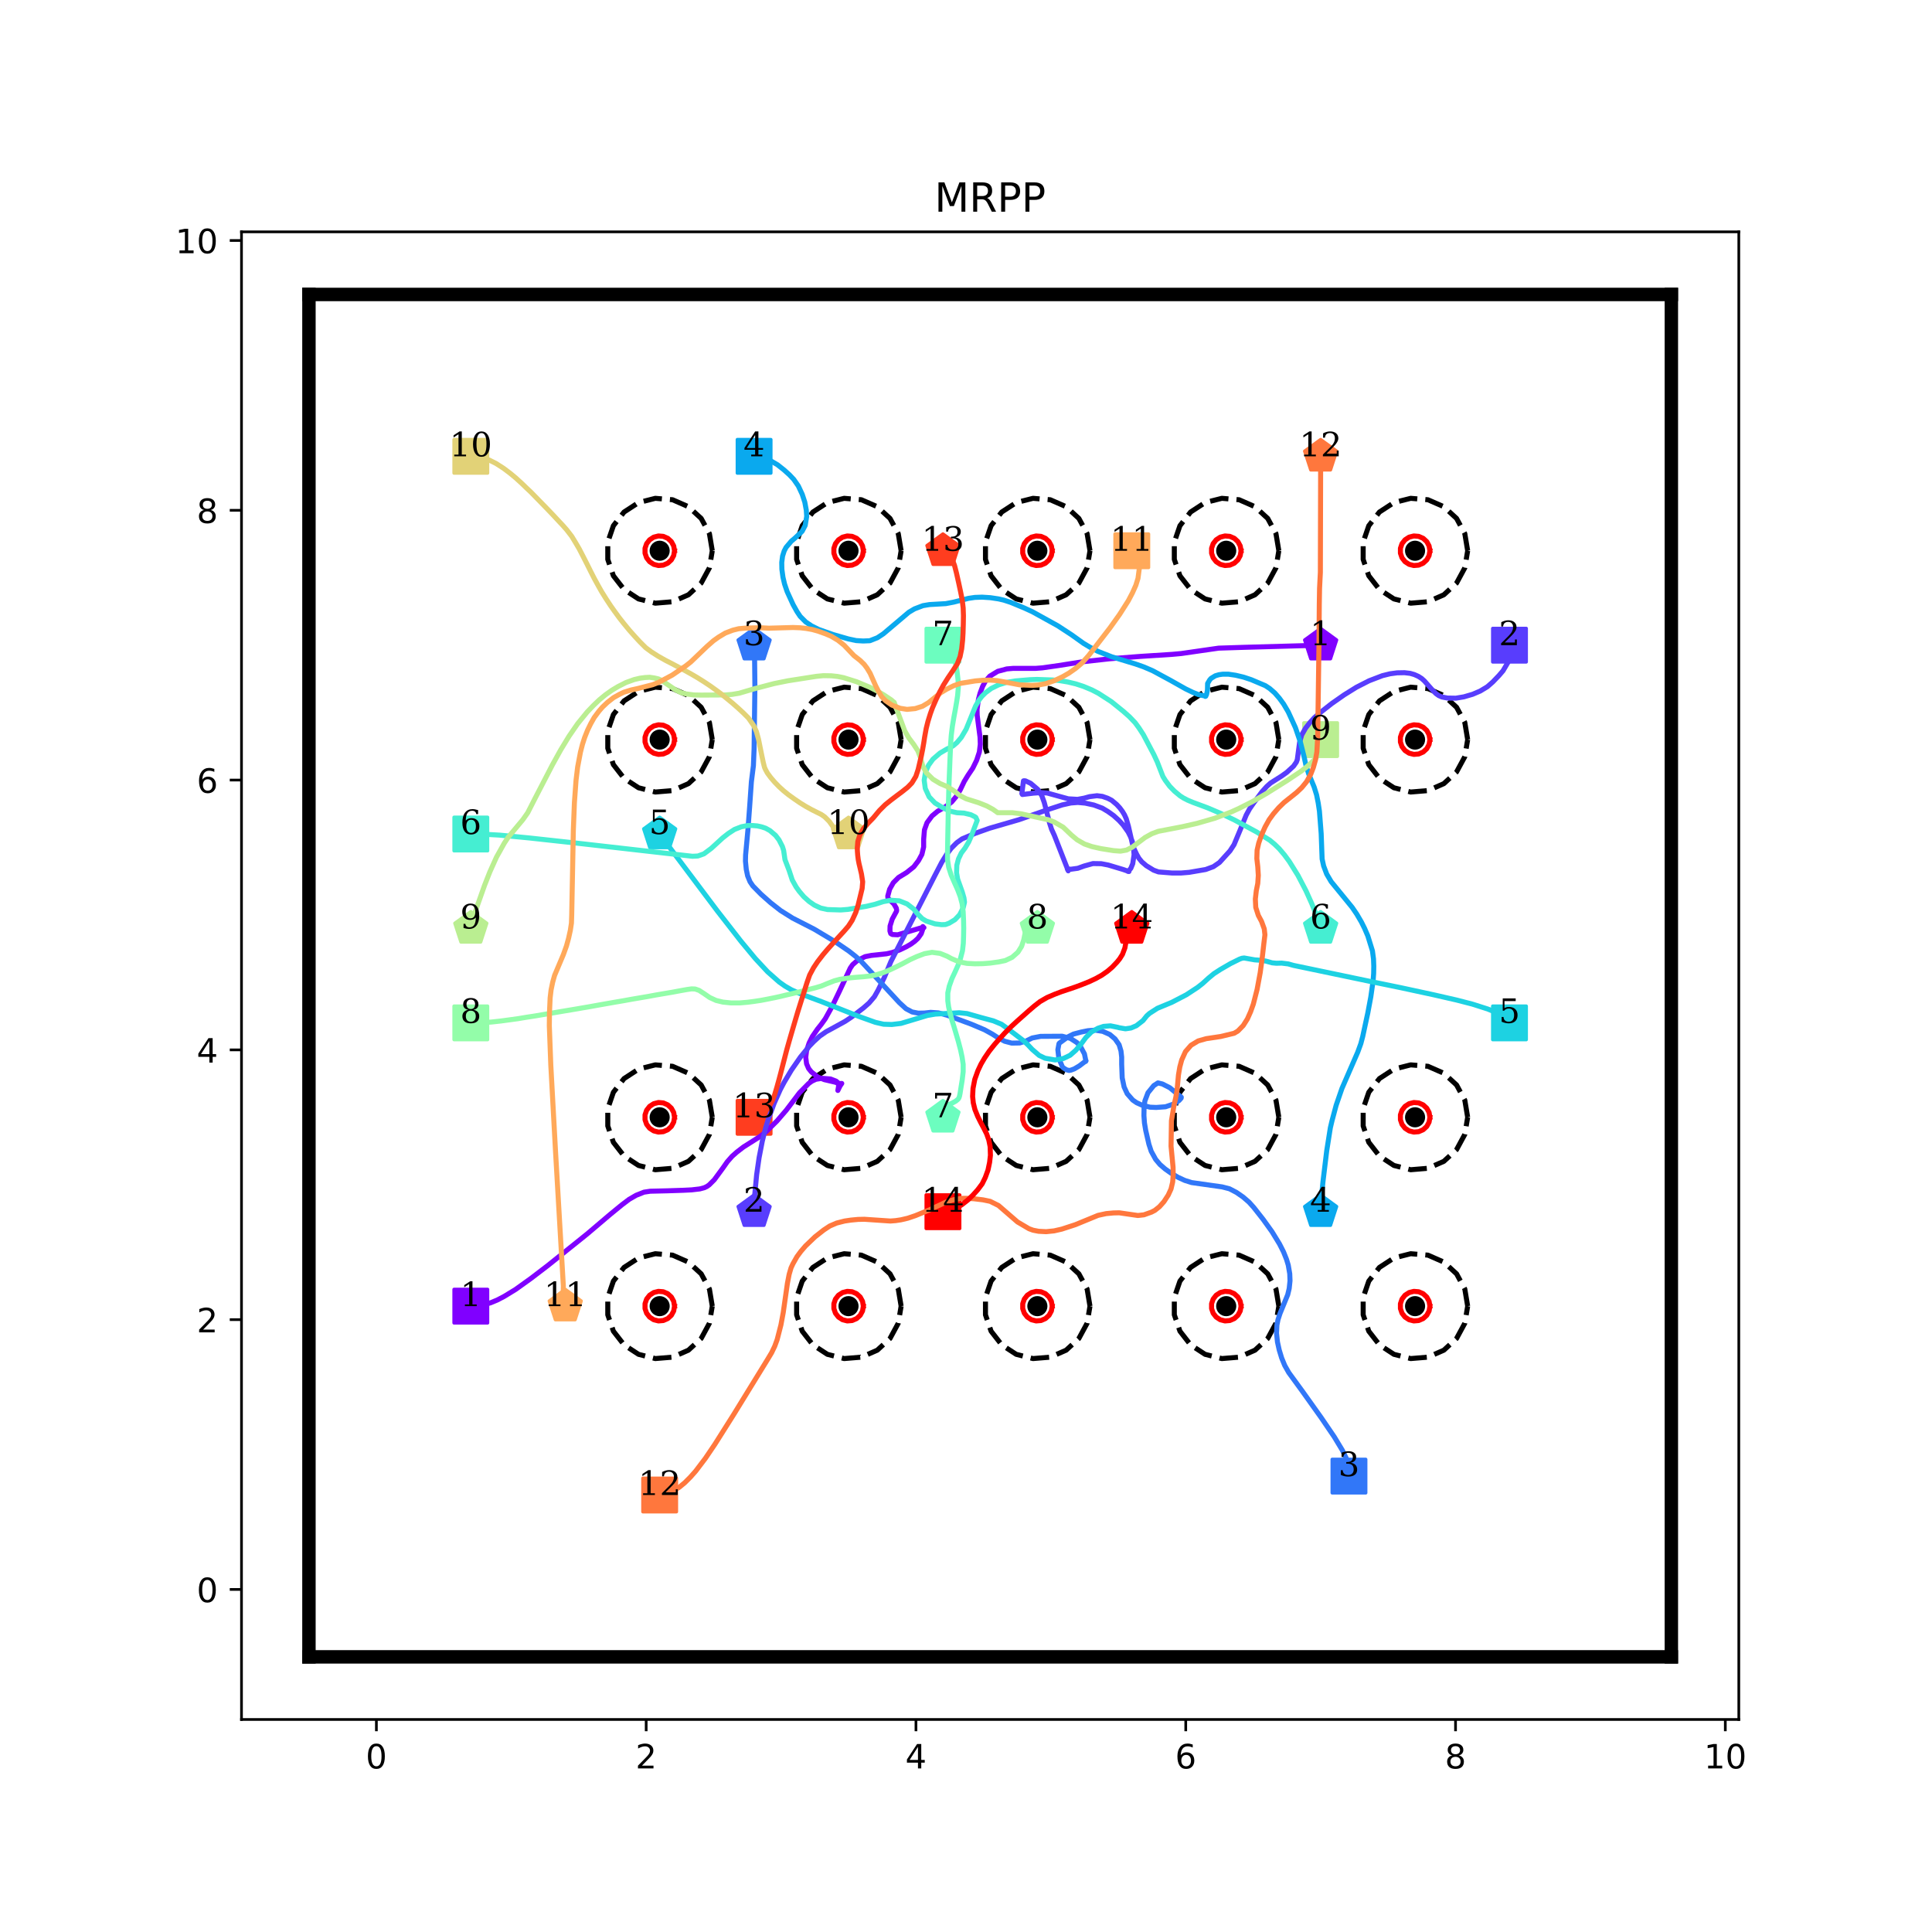 <?xml version="1.0" encoding="utf-8" standalone="no"?>
<!DOCTYPE svg PUBLIC "-//W3C//DTD SVG 1.1//EN"
  "http://www.w3.org/Graphics/SVG/1.1/DTD/svg11.dtd">
<!-- Created with matplotlib (http://matplotlib.org/) -->
<svg height="576pt" version="1.1" viewBox="0 0 576 576" width="576pt" xmlns="http://www.w3.org/2000/svg" xmlns:xlink="http://www.w3.org/1999/xlink">
 <defs>
  <style type="text/css">
*{stroke-linecap:butt;stroke-linejoin:round;}
  </style>
 </defs>
 <g id="figure_1">
  <g id="patch_1">
   <path d="M 0 576 
L 576 576 
L 576 0 
L 0 0 
z
" style="fill:#ffffff;"/>
  </g>
  <g id="axes_1">
   <g id="patch_2">
    <path d="M 72 512.64 
L 518.4 512.64 
L 518.4 69.12 
L 72 69.12 
z
" style="fill:#ffffff;"/>
   </g>
   <g id="matplotlib.axis_1">
    <g id="xtick_1">
     <g id="line2d_1">
      <defs>
       <path d="M 0 0 
L 0 3.5 
" id="m547b02f5fe" style="stroke:#000000;stroke-width:0.8;"/>
      </defs>
      <g>
       <use style="stroke:#000000;stroke-width:0.8;" x="112.216" xlink:href="#m547b02f5fe" y="512.64"/>
      </g>
     </g>
     <g id="text_1">
      <!-- 0 -->
      <defs>
       <path d="M 31.781 66.406 
Q 24.172 66.406 20.328 58.906 
Q 16.5 51.422 16.5 36.375 
Q 16.5 21.391 20.328 13.891 
Q 24.172 6.391 31.781 6.391 
Q 39.453 6.391 43.281 13.891 
Q 47.125 21.391 47.125 36.375 
Q 47.125 51.422 43.281 58.906 
Q 39.453 66.406 31.781 66.406 
z
M 31.781 74.219 
Q 44.047 74.219 50.516 64.516 
Q 56.984 54.828 56.984 36.375 
Q 56.984 17.969 50.516 8.266 
Q 44.047 -1.422 31.781 -1.422 
Q 19.531 -1.422 13.062 8.266 
Q 6.594 17.969 6.594 36.375 
Q 6.594 54.828 13.062 64.516 
Q 19.531 74.219 31.781 74.219 
z
" id="DejaVuSans-30"/>
      </defs>
      <g transform="translate(109.035 527.238)scale(0.1 -0.1)">
       <use xlink:href="#DejaVuSans-30"/>
      </g>
     </g>
    </g>
    <g id="xtick_2">
     <g id="line2d_2">
      <g>
       <use style="stroke:#000000;stroke-width:0.8;" x="192.649" xlink:href="#m547b02f5fe" y="512.64"/>
      </g>
     </g>
     <g id="text_2">
      <!-- 2 -->
      <defs>
       <path d="M 19.188 8.297 
L 53.609 8.297 
L 53.609 0 
L 7.328 0 
L 7.328 8.297 
Q 12.938 14.109 22.625 23.891 
Q 32.328 33.688 34.812 36.531 
Q 39.547 41.844 41.422 45.531 
Q 43.312 49.219 43.312 52.781 
Q 43.312 58.594 39.234 62.25 
Q 35.156 65.922 28.609 65.922 
Q 23.969 65.922 18.812 64.312 
Q 13.672 62.703 7.812 59.422 
L 7.812 69.391 
Q 13.766 71.781 18.938 73 
Q 24.125 74.219 28.422 74.219 
Q 39.75 74.219 46.484 68.547 
Q 53.219 62.891 53.219 53.422 
Q 53.219 48.922 51.531 44.891 
Q 49.859 40.875 45.406 35.406 
Q 44.188 33.984 37.641 27.219 
Q 31.109 20.453 19.188 8.297 
z
" id="DejaVuSans-32"/>
      </defs>
      <g transform="translate(189.467 527.238)scale(0.1 -0.1)">
       <use xlink:href="#DejaVuSans-32"/>
      </g>
     </g>
    </g>
    <g id="xtick_3">
     <g id="line2d_3">
      <g>
       <use style="stroke:#000000;stroke-width:0.8;" x="273.081" xlink:href="#m547b02f5fe" y="512.64"/>
      </g>
     </g>
     <g id="text_3">
      <!-- 4 -->
      <defs>
       <path d="M 37.797 64.312 
L 12.891 25.391 
L 37.797 25.391 
z
M 35.203 72.906 
L 47.609 72.906 
L 47.609 25.391 
L 58.016 25.391 
L 58.016 17.188 
L 47.609 17.188 
L 47.609 0 
L 37.797 0 
L 37.797 17.188 
L 4.891 17.188 
L 4.891 26.703 
z
" id="DejaVuSans-34"/>
      </defs>
      <g transform="translate(269.9 527.238)scale(0.1 -0.1)">
       <use xlink:href="#DejaVuSans-34"/>
      </g>
     </g>
    </g>
    <g id="xtick_4">
     <g id="line2d_4">
      <g>
       <use style="stroke:#000000;stroke-width:0.8;" x="353.514" xlink:href="#m547b02f5fe" y="512.64"/>
      </g>
     </g>
     <g id="text_4">
      <!-- 6 -->
      <defs>
       <path d="M 33.016 40.375 
Q 26.375 40.375 22.484 35.828 
Q 18.609 31.297 18.609 23.391 
Q 18.609 15.531 22.484 10.953 
Q 26.375 6.391 33.016 6.391 
Q 39.656 6.391 43.531 10.953 
Q 47.406 15.531 47.406 23.391 
Q 47.406 31.297 43.531 35.828 
Q 39.656 40.375 33.016 40.375 
z
M 52.594 71.297 
L 52.594 62.312 
Q 48.875 64.062 45.094 64.984 
Q 41.312 65.922 37.594 65.922 
Q 27.828 65.922 22.672 59.328 
Q 17.531 52.734 16.797 39.406 
Q 19.672 43.656 24.016 45.922 
Q 28.375 48.188 33.594 48.188 
Q 44.578 48.188 50.953 41.516 
Q 57.328 34.859 57.328 23.391 
Q 57.328 12.156 50.688 5.359 
Q 44.047 -1.422 33.016 -1.422 
Q 20.359 -1.422 13.672 8.266 
Q 6.984 17.969 6.984 36.375 
Q 6.984 53.656 15.188 63.938 
Q 23.391 74.219 37.203 74.219 
Q 40.922 74.219 44.703 73.484 
Q 48.484 72.75 52.594 71.297 
z
" id="DejaVuSans-36"/>
      </defs>
      <g transform="translate(350.332 527.238)scale(0.1 -0.1)">
       <use xlink:href="#DejaVuSans-36"/>
      </g>
     </g>
    </g>
    <g id="xtick_5">
     <g id="line2d_5">
      <g>
       <use style="stroke:#000000;stroke-width:0.8;" x="433.946" xlink:href="#m547b02f5fe" y="512.64"/>
      </g>
     </g>
     <g id="text_5">
      <!-- 8 -->
      <defs>
       <path d="M 31.781 34.625 
Q 24.75 34.625 20.719 30.859 
Q 16.703 27.094 16.703 20.516 
Q 16.703 13.922 20.719 10.156 
Q 24.75 6.391 31.781 6.391 
Q 38.812 6.391 42.859 10.172 
Q 46.922 13.969 46.922 20.516 
Q 46.922 27.094 42.891 30.859 
Q 38.875 34.625 31.781 34.625 
z
M 21.922 38.812 
Q 15.578 40.375 12.031 44.719 
Q 8.5 49.078 8.5 55.328 
Q 8.5 64.062 14.719 69.141 
Q 20.953 74.219 31.781 74.219 
Q 42.672 74.219 48.875 69.141 
Q 55.078 64.062 55.078 55.328 
Q 55.078 49.078 51.531 44.719 
Q 48 40.375 41.703 38.812 
Q 48.828 37.156 52.797 32.312 
Q 56.781 27.484 56.781 20.516 
Q 56.781 9.906 50.312 4.234 
Q 43.844 -1.422 31.781 -1.422 
Q 19.734 -1.422 13.25 4.234 
Q 6.781 9.906 6.781 20.516 
Q 6.781 27.484 10.781 32.312 
Q 14.797 37.156 21.922 38.812 
z
M 18.312 54.391 
Q 18.312 48.734 21.844 45.562 
Q 25.391 42.391 31.781 42.391 
Q 38.141 42.391 41.719 45.562 
Q 45.312 48.734 45.312 54.391 
Q 45.312 60.062 41.719 63.234 
Q 38.141 66.406 31.781 66.406 
Q 25.391 66.406 21.844 63.234 
Q 18.312 60.062 18.312 54.391 
z
" id="DejaVuSans-38"/>
      </defs>
      <g transform="translate(430.765 527.238)scale(0.1 -0.1)">
       <use xlink:href="#DejaVuSans-38"/>
      </g>
     </g>
    </g>
    <g id="xtick_6">
     <g id="line2d_6">
      <g>
       <use style="stroke:#000000;stroke-width:0.8;" x="514.378" xlink:href="#m547b02f5fe" y="512.64"/>
      </g>
     </g>
     <g id="text_6">
      <!-- 10 -->
      <defs>
       <path d="M 12.406 8.297 
L 28.516 8.297 
L 28.516 63.922 
L 10.984 60.406 
L 10.984 69.391 
L 28.422 72.906 
L 38.281 72.906 
L 38.281 8.297 
L 54.391 8.297 
L 54.391 0 
L 12.406 0 
z
" id="DejaVuSans-31"/>
      </defs>
      <g transform="translate(508.016 527.238)scale(0.1 -0.1)">
       <use xlink:href="#DejaVuSans-31"/>
       <use x="63.623" xlink:href="#DejaVuSans-30"/>
      </g>
     </g>
    </g>
   </g>
   <g id="matplotlib.axis_2">
    <g id="ytick_1">
     <g id="line2d_7">
      <defs>
       <path d="M 0 0 
L -3.5 0 
" id="m6fcf067ab0" style="stroke:#000000;stroke-width:0.8;"/>
      </defs>
      <g>
       <use style="stroke:#000000;stroke-width:0.8;" x="72" xlink:href="#m6fcf067ab0" y="473.864"/>
      </g>
     </g>
     <g id="text_7">
      <!-- 0 -->
      <g transform="translate(58.638 477.663)scale(0.1 -0.1)">
       <use xlink:href="#DejaVuSans-30"/>
      </g>
     </g>
    </g>
    <g id="ytick_2">
     <g id="line2d_8">
      <g>
       <use style="stroke:#000000;stroke-width:0.8;" x="72" xlink:href="#m6fcf067ab0" y="393.431"/>
      </g>
     </g>
     <g id="text_8">
      <!-- 2 -->
      <g transform="translate(58.638 397.231)scale(0.1 -0.1)">
       <use xlink:href="#DejaVuSans-32"/>
      </g>
     </g>
    </g>
    <g id="ytick_3">
     <g id="line2d_9">
      <g>
       <use style="stroke:#000000;stroke-width:0.8;" x="72" xlink:href="#m6fcf067ab0" y="312.999"/>
      </g>
     </g>
     <g id="text_9">
      <!-- 4 -->
      <g transform="translate(58.638 316.798)scale(0.1 -0.1)">
       <use xlink:href="#DejaVuSans-34"/>
      </g>
     </g>
    </g>
    <g id="ytick_4">
     <g id="line2d_10">
      <g>
       <use style="stroke:#000000;stroke-width:0.8;" x="72" xlink:href="#m6fcf067ab0" y="232.566"/>
      </g>
     </g>
     <g id="text_10">
      <!-- 6 -->
      <g transform="translate(58.638 236.366)scale(0.1 -0.1)">
       <use xlink:href="#DejaVuSans-36"/>
      </g>
     </g>
    </g>
    <g id="ytick_5">
     <g id="line2d_11">
      <g>
       <use style="stroke:#000000;stroke-width:0.8;" x="72" xlink:href="#m6fcf067ab0" y="152.134"/>
      </g>
     </g>
     <g id="text_11">
      <!-- 8 -->
      <g transform="translate(58.638 155.933)scale(0.1 -0.1)">
       <use xlink:href="#DejaVuSans-38"/>
      </g>
     </g>
    </g>
    <g id="ytick_6">
     <g id="line2d_12">
      <g>
       <use style="stroke:#000000;stroke-width:0.8;" x="72" xlink:href="#m6fcf067ab0" y="71.702"/>
      </g>
     </g>
     <g id="text_12">
      <!-- 10 -->
      <g transform="translate(52.275 75.501)scale(0.1 -0.1)">
       <use xlink:href="#DejaVuSans-31"/>
       <use x="63.623" xlink:href="#DejaVuSans-30"/>
      </g>
     </g>
    </g>
   </g>
   <g id="line2d_13">
    <path clip-path="url(#pc2ffa55032)" d="M 140.368 389.41 
" style="fill:none;stroke:#1f77b4;stroke-linecap:square;stroke-width:1.5;"/>
    <defs>
     <path d="M -5 5 
L 5 5 
L 5 -5 
L -5 -5 
z
" id="m741015bb7c" style="stroke:#8000ff;stroke-linejoin:miter;"/>
    </defs>
    <g clip-path="url(#pc2ffa55032)">
     <use style="fill:#8000ff;stroke:#8000ff;stroke-linejoin:miter;" x="140.368" xlink:href="#m741015bb7c" y="389.41"/>
    </g>
   </g>
   <g id="line2d_14">
    <path clip-path="url(#pc2ffa55032)" d="M 393.73 192.35 
" style="fill:none;stroke:#ff7f0e;stroke-linecap:square;stroke-width:1.5;"/>
    <defs>
     <path d="M 0 -5 
L -4.755 -1.545 
L -2.939 4.045 
L 2.939 4.045 
L 4.755 -1.545 
z
" id="m79f630420b" style="stroke:#8000ff;stroke-linejoin:miter;"/>
    </defs>
    <g clip-path="url(#pc2ffa55032)">
     <use style="fill:#8000ff;stroke:#8000ff;stroke-linejoin:miter;" x="393.73" xlink:href="#m79f630420b" y="192.35"/>
    </g>
   </g>
   <g id="line2d_15">
    <path clip-path="url(#pc2ffa55032)" d="M 450.032 192.35 
" style="fill:none;stroke:#2ca02c;stroke-linecap:square;stroke-width:1.5;"/>
    <defs>
     <path d="M -5 5 
L 5 5 
L 5 -5 
L -5 -5 
z
" id="m397ed62f58" style="stroke:#583dfd;stroke-linejoin:miter;"/>
    </defs>
    <g clip-path="url(#pc2ffa55032)">
     <use style="fill:#583dfd;stroke:#583dfd;stroke-linejoin:miter;" x="450.032" xlink:href="#m397ed62f58" y="192.35"/>
    </g>
   </g>
   <g id="line2d_16">
    <path clip-path="url(#pc2ffa55032)" d="M 224.822 361.258 
" style="fill:none;stroke:#d62728;stroke-linecap:square;stroke-width:1.5;"/>
    <defs>
     <path d="M 0 -5 
L -4.755 -1.545 
L -2.939 4.045 
L 2.939 4.045 
L 4.755 -1.545 
z
" id="m4e5a466746" style="stroke:#583dfd;stroke-linejoin:miter;"/>
    </defs>
    <g clip-path="url(#pc2ffa55032)">
     <use style="fill:#583dfd;stroke:#583dfd;stroke-linejoin:miter;" x="224.822" xlink:href="#m4e5a466746" y="361.258"/>
    </g>
   </g>
   <g id="line2d_17">
    <path clip-path="url(#pc2ffa55032)" d="M 402.175 440.082 
" style="fill:none;stroke:#9467bd;stroke-linecap:square;stroke-width:1.5;"/>
    <defs>
     <path d="M -5 5 
L 5 5 
L 5 -5 
L -5 -5 
z
" id="m2a88ae8a44" style="stroke:#3177f8;stroke-linejoin:miter;"/>
    </defs>
    <g clip-path="url(#pc2ffa55032)">
     <use style="fill:#3177f8;stroke:#3177f8;stroke-linejoin:miter;" x="402.175" xlink:href="#m2a88ae8a44" y="440.082"/>
    </g>
   </g>
   <g id="line2d_18">
    <path clip-path="url(#pc2ffa55032)" d="M 224.822 192.35 
" style="fill:none;stroke:#8c564b;stroke-linecap:square;stroke-width:1.5;"/>
    <defs>
     <path d="M 0 -5 
L -4.755 -1.545 
L -2.939 4.045 
L 2.939 4.045 
L 4.755 -1.545 
z
" id="mfd7c3757af" style="stroke:#3177f8;stroke-linejoin:miter;"/>
    </defs>
    <g clip-path="url(#pc2ffa55032)">
     <use style="fill:#3177f8;stroke:#3177f8;stroke-linejoin:miter;" x="224.822" xlink:href="#mfd7c3757af" y="192.35"/>
    </g>
   </g>
   <g id="line2d_19">
    <path clip-path="url(#pc2ffa55032)" d="M 224.822 136.048 
" style="fill:none;stroke:#e377c2;stroke-linecap:square;stroke-width:1.5;"/>
    <defs>
     <path d="M -5 5 
L 5 5 
L 5 -5 
L -5 -5 
z
" id="m76083eb32e" style="stroke:#0aa9ee;stroke-linejoin:miter;"/>
    </defs>
    <g clip-path="url(#pc2ffa55032)">
     <use style="fill:#0aa9ee;stroke:#0aa9ee;stroke-linejoin:miter;" x="224.822" xlink:href="#m76083eb32e" y="136.048"/>
    </g>
   </g>
   <g id="line2d_20">
    <path clip-path="url(#pc2ffa55032)" d="M 393.73 361.258 
" style="fill:none;stroke:#7f7f7f;stroke-linecap:square;stroke-width:1.5;"/>
    <defs>
     <path d="M 0 -5 
L -4.755 -1.545 
L -2.939 4.045 
L 2.939 4.045 
L 4.755 -1.545 
z
" id="me0f0a41006" style="stroke:#0aa9ee;stroke-linejoin:miter;"/>
    </defs>
    <g clip-path="url(#pc2ffa55032)">
     <use style="fill:#0aa9ee;stroke:#0aa9ee;stroke-linejoin:miter;" x="393.73" xlink:href="#me0f0a41006" y="361.258"/>
    </g>
   </g>
   <g id="line2d_21">
    <path clip-path="url(#pc2ffa55032)" d="M 450.032 304.956 
" style="fill:none;stroke:#bcbd22;stroke-linecap:square;stroke-width:1.5;"/>
    <defs>
     <path d="M -5 5 
L 5 5 
L 5 -5 
L -5 -5 
z
" id="m960f96fac8" style="stroke:#1dd2e2;stroke-linejoin:miter;"/>
    </defs>
    <g clip-path="url(#pc2ffa55032)">
     <use style="fill:#1dd2e2;stroke:#1dd2e2;stroke-linejoin:miter;" x="450.032" xlink:href="#m960f96fac8" y="304.956"/>
    </g>
   </g>
   <g id="line2d_22">
    <path clip-path="url(#pc2ffa55032)" d="M 196.67 248.653 
" style="fill:none;stroke:#17becf;stroke-linecap:square;stroke-width:1.5;"/>
    <defs>
     <path d="M 0 -5 
L -4.755 -1.545 
L -2.939 4.045 
L 2.939 4.045 
L 4.755 -1.545 
z
" id="m49dbcb7263" style="stroke:#1dd2e2;stroke-linejoin:miter;"/>
    </defs>
    <g clip-path="url(#pc2ffa55032)">
     <use style="fill:#1dd2e2;stroke:#1dd2e2;stroke-linejoin:miter;" x="196.67" xlink:href="#m49dbcb7263" y="248.653"/>
    </g>
   </g>
   <g id="line2d_23">
    <path clip-path="url(#pc2ffa55032)" d="M 140.368 248.653 
" style="fill:none;stroke:#1f77b4;stroke-linecap:square;stroke-width:1.5;"/>
    <defs>
     <path d="M -5 5 
L 5 5 
L 5 -5 
L -5 -5 
z
" id="m513370ac79" style="stroke:#45eed2;stroke-linejoin:miter;"/>
    </defs>
    <g clip-path="url(#pc2ffa55032)">
     <use style="fill:#45eed2;stroke:#45eed2;stroke-linejoin:miter;" x="140.368" xlink:href="#m513370ac79" y="248.653"/>
    </g>
   </g>
   <g id="line2d_24">
    <path clip-path="url(#pc2ffa55032)" d="M 393.73 276.804 
" style="fill:none;stroke:#ff7f0e;stroke-linecap:square;stroke-width:1.5;"/>
    <defs>
     <path d="M 0 -5 
L -4.755 -1.545 
L -2.939 4.045 
L 2.939 4.045 
L 4.755 -1.545 
z
" id="m4a3ab7be95" style="stroke:#45eed2;stroke-linejoin:miter;"/>
    </defs>
    <g clip-path="url(#pc2ffa55032)">
     <use style="fill:#45eed2;stroke:#45eed2;stroke-linejoin:miter;" x="393.73" xlink:href="#m4a3ab7be95" y="276.804"/>
    </g>
   </g>
   <g id="line2d_25">
    <path clip-path="url(#pc2ffa55032)" d="M 281.124 192.35 
" style="fill:none;stroke:#2ca02c;stroke-linecap:square;stroke-width:1.5;"/>
    <defs>
     <path d="M -5 5 
L 5 5 
L 5 -5 
L -5 -5 
z
" id="mfe102728f0" style="stroke:#6cfdbf;stroke-linejoin:miter;"/>
    </defs>
    <g clip-path="url(#pc2ffa55032)">
     <use style="fill:#6cfdbf;stroke:#6cfdbf;stroke-linejoin:miter;" x="281.124" xlink:href="#mfe102728f0" y="192.35"/>
    </g>
   </g>
   <g id="line2d_26">
    <path clip-path="url(#pc2ffa55032)" d="M 281.124 333.107 
" style="fill:none;stroke:#d62728;stroke-linecap:square;stroke-width:1.5;"/>
    <defs>
     <path d="M 0 -5 
L -4.755 -1.545 
L -2.939 4.045 
L 2.939 4.045 
L 4.755 -1.545 
z
" id="m90ebb54daa" style="stroke:#6cfdbf;stroke-linejoin:miter;"/>
    </defs>
    <g clip-path="url(#pc2ffa55032)">
     <use style="fill:#6cfdbf;stroke:#6cfdbf;stroke-linejoin:miter;" x="281.124" xlink:href="#m90ebb54daa" y="333.107"/>
    </g>
   </g>
   <g id="line2d_27">
    <path clip-path="url(#pc2ffa55032)" d="M 140.368 304.956 
" style="fill:none;stroke:#9467bd;stroke-linecap:square;stroke-width:1.5;"/>
    <defs>
     <path d="M -5 5 
L 5 5 
L 5 -5 
L -5 -5 
z
" id="m5300c08024" style="stroke:#93fda9;stroke-linejoin:miter;"/>
    </defs>
    <g clip-path="url(#pc2ffa55032)">
     <use style="fill:#93fda9;stroke:#93fda9;stroke-linejoin:miter;" x="140.368" xlink:href="#m5300c08024" y="304.956"/>
    </g>
   </g>
   <g id="line2d_28">
    <path clip-path="url(#pc2ffa55032)" d="M 309.276 276.804 
" style="fill:none;stroke:#8c564b;stroke-linecap:square;stroke-width:1.5;"/>
    <defs>
     <path d="M 0 -5 
L -4.755 -1.545 
L -2.939 4.045 
L 2.939 4.045 
L 4.755 -1.545 
z
" id="m1550f0317d" style="stroke:#93fda9;stroke-linejoin:miter;"/>
    </defs>
    <g clip-path="url(#pc2ffa55032)">
     <use style="fill:#93fda9;stroke:#93fda9;stroke-linejoin:miter;" x="309.276" xlink:href="#m1550f0317d" y="276.804"/>
    </g>
   </g>
   <g id="line2d_29">
    <path clip-path="url(#pc2ffa55032)" d="M 393.73 220.502 
" style="fill:none;stroke:#e377c2;stroke-linecap:square;stroke-width:1.5;"/>
    <defs>
     <path d="M -5 5 
L 5 5 
L 5 -5 
L -5 -5 
z
" id="mc89797bdb4" style="stroke:#baee91;stroke-linejoin:miter;"/>
    </defs>
    <g clip-path="url(#pc2ffa55032)">
     <use style="fill:#baee91;stroke:#baee91;stroke-linejoin:miter;" x="393.73" xlink:href="#mc89797bdb4" y="220.502"/>
    </g>
   </g>
   <g id="line2d_30">
    <path clip-path="url(#pc2ffa55032)" d="M 140.368 276.804 
" style="fill:none;stroke:#7f7f7f;stroke-linecap:square;stroke-width:1.5;"/>
    <defs>
     <path d="M 0 -5 
L -4.755 -1.545 
L -2.939 4.045 
L 2.939 4.045 
L 4.755 -1.545 
z
" id="mbe6ee705eb" style="stroke:#baee91;stroke-linejoin:miter;"/>
    </defs>
    <g clip-path="url(#pc2ffa55032)">
     <use style="fill:#baee91;stroke:#baee91;stroke-linejoin:miter;" x="140.368" xlink:href="#mbe6ee705eb" y="276.804"/>
    </g>
   </g>
   <g id="line2d_31">
    <path clip-path="url(#pc2ffa55032)" d="M 140.368 136.048 
" style="fill:none;stroke:#bcbd22;stroke-linecap:square;stroke-width:1.5;"/>
    <defs>
     <path d="M -5 5 
L 5 5 
L 5 -5 
L -5 -5 
z
" id="m275db742b6" style="stroke:#e2d277;stroke-linejoin:miter;"/>
    </defs>
    <g clip-path="url(#pc2ffa55032)">
     <use style="fill:#e2d277;stroke:#e2d277;stroke-linejoin:miter;" x="140.368" xlink:href="#m275db742b6" y="136.048"/>
    </g>
   </g>
   <g id="line2d_32">
    <path clip-path="url(#pc2ffa55032)" d="M 252.973 248.653 
" style="fill:none;stroke:#17becf;stroke-linecap:square;stroke-width:1.5;"/>
    <defs>
     <path d="M 0 -5 
L -4.755 -1.545 
L -2.939 4.045 
L 2.939 4.045 
L 4.755 -1.545 
z
" id="m094fe047ce" style="stroke:#e2d277;stroke-linejoin:miter;"/>
    </defs>
    <g clip-path="url(#pc2ffa55032)">
     <use style="fill:#e2d277;stroke:#e2d277;stroke-linejoin:miter;" x="252.973" xlink:href="#m094fe047ce" y="248.653"/>
    </g>
   </g>
   <g id="line2d_33">
    <path clip-path="url(#pc2ffa55032)" d="M 337.427 164.199 
" style="fill:none;stroke:#1f77b4;stroke-linecap:square;stroke-width:1.5;"/>
    <defs>
     <path d="M -5 5 
L 5 5 
L 5 -5 
L -5 -5 
z
" id="m4e226ad9e3" style="stroke:#ffa95a;stroke-linejoin:miter;"/>
    </defs>
    <g clip-path="url(#pc2ffa55032)">
     <use style="fill:#ffa95a;stroke:#ffa95a;stroke-linejoin:miter;" x="337.427" xlink:href="#m4e226ad9e3" y="164.199"/>
    </g>
   </g>
   <g id="line2d_34">
    <path clip-path="url(#pc2ffa55032)" d="M 168.519 389.41 
" style="fill:none;stroke:#ff7f0e;stroke-linecap:square;stroke-width:1.5;"/>
    <defs>
     <path d="M 0 -5 
L -4.755 -1.545 
L -2.939 4.045 
L 2.939 4.045 
L 4.755 -1.545 
z
" id="ma40c18c7fd" style="stroke:#ffa95a;stroke-linejoin:miter;"/>
    </defs>
    <g clip-path="url(#pc2ffa55032)">
     <use style="fill:#ffa95a;stroke:#ffa95a;stroke-linejoin:miter;" x="168.519" xlink:href="#ma40c18c7fd" y="389.41"/>
    </g>
   </g>
   <g id="line2d_35">
    <path clip-path="url(#pc2ffa55032)" d="M 196.67 445.712 
" style="fill:none;stroke:#2ca02c;stroke-linecap:square;stroke-width:1.5;"/>
    <defs>
     <path d="M -5 5 
L 5 5 
L 5 -5 
L -5 -5 
z
" id="m3bc04f67cb" style="stroke:#ff773d;stroke-linejoin:miter;"/>
    </defs>
    <g clip-path="url(#pc2ffa55032)">
     <use style="fill:#ff773d;stroke:#ff773d;stroke-linejoin:miter;" x="196.67" xlink:href="#m3bc04f67cb" y="445.712"/>
    </g>
   </g>
   <g id="line2d_36">
    <path clip-path="url(#pc2ffa55032)" d="M 393.73 136.048 
" style="fill:none;stroke:#d62728;stroke-linecap:square;stroke-width:1.5;"/>
    <defs>
     <path d="M 0 -5 
L -4.755 -1.545 
L -2.939 4.045 
L 2.939 4.045 
L 4.755 -1.545 
z
" id="md0593e0893" style="stroke:#ff773d;stroke-linejoin:miter;"/>
    </defs>
    <g clip-path="url(#pc2ffa55032)">
     <use style="fill:#ff773d;stroke:#ff773d;stroke-linejoin:miter;" x="393.73" xlink:href="#md0593e0893" y="136.048"/>
    </g>
   </g>
   <g id="line2d_37">
    <path clip-path="url(#pc2ffa55032)" d="M 224.822 333.107 
" style="fill:none;stroke:#9467bd;stroke-linecap:square;stroke-width:1.5;"/>
    <defs>
     <path d="M -5 5 
L 5 5 
L 5 -5 
L -5 -5 
z
" id="mf47110b474" style="stroke:#ff3d1f;stroke-linejoin:miter;"/>
    </defs>
    <g clip-path="url(#pc2ffa55032)">
     <use style="fill:#ff3d1f;stroke:#ff3d1f;stroke-linejoin:miter;" x="224.822" xlink:href="#mf47110b474" y="333.107"/>
    </g>
   </g>
   <g id="line2d_38">
    <path clip-path="url(#pc2ffa55032)" d="M 281.124 164.199 
" style="fill:none;stroke:#8c564b;stroke-linecap:square;stroke-width:1.5;"/>
    <defs>
     <path d="M 0 -5 
L -4.755 -1.545 
L -2.939 4.045 
L 2.939 4.045 
L 4.755 -1.545 
z
" id="m582b95cc19" style="stroke:#ff3d1f;stroke-linejoin:miter;"/>
    </defs>
    <g clip-path="url(#pc2ffa55032)">
     <use style="fill:#ff3d1f;stroke:#ff3d1f;stroke-linejoin:miter;" x="281.124" xlink:href="#m582b95cc19" y="164.199"/>
    </g>
   </g>
   <g id="line2d_39">
    <path clip-path="url(#pc2ffa55032)" d="M 281.124 361.258 
" style="fill:none;stroke:#e377c2;stroke-linecap:square;stroke-width:1.5;"/>
    <defs>
     <path d="M -5 5 
L 5 5 
L 5 -5 
L -5 -5 
z
" id="m1024790578" style="stroke:#ff0000;stroke-linejoin:miter;"/>
    </defs>
    <g clip-path="url(#pc2ffa55032)">
     <use style="fill:#ff0000;stroke:#ff0000;stroke-linejoin:miter;" x="281.124" xlink:href="#m1024790578" y="361.258"/>
    </g>
   </g>
   <g id="line2d_40">
    <path clip-path="url(#pc2ffa55032)" d="M 337.427 276.804 
" style="fill:none;stroke:#7f7f7f;stroke-linecap:square;stroke-width:1.5;"/>
    <defs>
     <path d="M 0 -5 
L -4.755 -1.545 
L -2.939 4.045 
L 2.939 4.045 
L 4.755 -1.545 
z
" id="m735d07b6cc" style="stroke:#ff0000;stroke-linejoin:miter;"/>
    </defs>
    <g clip-path="url(#pc2ffa55032)">
     <use style="fill:#ff0000;stroke:#ff0000;stroke-linejoin:miter;" x="337.427" xlink:href="#m735d07b6cc" y="276.804"/>
    </g>
   </g>
   <g id="line2d_41">
    <defs>
     <path d="M 0 2.5 
C 0.663 2.5 1.299 2.237 1.768 1.768 
C 2.237 1.299 2.5 0.663 2.5 0 
C 2.5 -0.663 2.237 -1.299 1.768 -1.768 
C 1.299 -2.237 0.663 -2.5 0 -2.5 
C -0.663 -2.5 -1.299 -2.237 -1.768 -1.768 
C -2.237 -1.299 -2.5 -0.663 -2.5 0 
C -2.5 0.663 -2.237 1.299 -1.768 1.768 
C -1.299 2.237 -0.663 2.5 0 2.5 
z
" id="m1a96f37be3" style="stroke:#000000;"/>
    </defs>
    <g clip-path="url(#pc2ffa55032)">
     <use style="stroke:#000000;" x="196.67" xlink:href="#m1a96f37be3" y="389.41"/>
     <use style="stroke:#000000;" x="196.67" xlink:href="#m1a96f37be3" y="333.107"/>
     <use style="stroke:#000000;" x="252.973" xlink:href="#m1a96f37be3" y="389.41"/>
     <use style="stroke:#000000;" x="252.973" xlink:href="#m1a96f37be3" y="333.107"/>
     <use style="stroke:#000000;" x="309.276" xlink:href="#m1a96f37be3" y="389.41"/>
     <use style="stroke:#000000;" x="309.276" xlink:href="#m1a96f37be3" y="333.107"/>
     <use style="stroke:#000000;" x="365.578" xlink:href="#m1a96f37be3" y="389.41"/>
     <use style="stroke:#000000;" x="365.578" xlink:href="#m1a96f37be3" y="333.107"/>
     <use style="stroke:#000000;" x="421.881" xlink:href="#m1a96f37be3" y="389.41"/>
     <use style="stroke:#000000;" x="421.881" xlink:href="#m1a96f37be3" y="333.107"/>
     <use style="stroke:#000000;" x="196.67" xlink:href="#m1a96f37be3" y="220.502"/>
     <use style="stroke:#000000;" x="196.67" xlink:href="#m1a96f37be3" y="164.199"/>
     <use style="stroke:#000000;" x="252.973" xlink:href="#m1a96f37be3" y="220.502"/>
     <use style="stroke:#000000;" x="252.973" xlink:href="#m1a96f37be3" y="164.199"/>
     <use style="stroke:#000000;" x="309.276" xlink:href="#m1a96f37be3" y="220.502"/>
     <use style="stroke:#000000;" x="309.276" xlink:href="#m1a96f37be3" y="164.199"/>
     <use style="stroke:#000000;" x="365.578" xlink:href="#m1a96f37be3" y="220.502"/>
     <use style="stroke:#000000;" x="365.578" xlink:href="#m1a96f37be3" y="164.199"/>
     <use style="stroke:#000000;" x="421.881" xlink:href="#m1a96f37be3" y="220.502"/>
     <use style="stroke:#000000;" x="421.881" xlink:href="#m1a96f37be3" y="164.199"/>
    </g>
   </g>
   <g id="line2d_42">
    <path clip-path="url(#pc2ffa55032)" d="M 212.355 389.41 
L 211.505 384.317 
L 209.047 379.776 
L 205.249 376.279 
L 200.521 374.205 
L 195.375 373.779 
L 190.37 375.046 
L 186.048 377.87 
L 182.876 381.945 
L 181.2 386.828 
L 181.2 391.991 
L 182.876 396.875 
L 186.048 400.949 
L 190.37 403.773 
L 195.375 405.04 
L 200.521 404.614 
L 205.249 402.54 
L 209.047 399.043 
L 211.505 394.502 
L 212.355 389.41 
" style="fill:none;stroke:#000000;stroke-dasharray:5.55,2.4;stroke-dashoffset:0;stroke-width:1.5;"/>
   </g>
   <g id="line2d_43">
    <path clip-path="url(#pc2ffa55032)" d="M 201.094 389.41 
L 200.854 387.973 
L 200.161 386.693 
L 199.09 385.706 
L 197.756 385.121 
L 196.305 385.001 
L 194.893 385.359 
L 193.674 386.155 
L 192.78 387.304 
L 192.307 388.682 
L 192.307 390.138 
L 192.78 391.515 
L 193.674 392.664 
L 194.893 393.461 
L 196.305 393.818 
L 197.756 393.698 
L 199.09 393.113 
L 200.161 392.127 
L 200.854 390.846 
L 201.094 389.41 
" style="fill:none;stroke:#ff0000;stroke-linecap:square;stroke-width:1.5;"/>
   </g>
   <g id="line2d_44">
    <path clip-path="url(#pc2ffa55032)" d="M 212.355 333.107 
L 211.505 328.014 
L 209.047 323.474 
L 205.249 319.977 
L 200.521 317.903 
L 195.375 317.476 
L 190.37 318.744 
L 186.048 321.568 
L 182.876 325.642 
L 181.2 330.525 
L 181.2 335.689 
L 182.876 340.572 
L 186.048 344.646 
L 190.37 347.47 
L 195.375 348.738 
L 200.521 348.311 
L 205.249 346.237 
L 209.047 342.741 
L 211.505 338.2 
L 212.355 333.107 
" style="fill:none;stroke:#000000;stroke-dasharray:5.55,2.4;stroke-dashoffset:0;stroke-width:1.5;"/>
   </g>
   <g id="line2d_45">
    <path clip-path="url(#pc2ffa55032)" d="M 201.094 333.107 
L 200.854 331.671 
L 200.161 330.39 
L 199.09 329.404 
L 197.756 328.819 
L 196.305 328.698 
L 194.893 329.056 
L 193.674 329.852 
L 192.78 331.002 
L 192.307 332.379 
L 192.307 333.835 
L 192.78 335.213 
L 193.674 336.362 
L 194.893 337.158 
L 196.305 337.516 
L 197.756 337.395 
L 199.09 336.81 
L 200.161 335.824 
L 200.854 334.543 
L 201.094 333.107 
" style="fill:none;stroke:#ff0000;stroke-linecap:square;stroke-width:1.5;"/>
   </g>
   <g id="line2d_46">
    <path clip-path="url(#pc2ffa55032)" d="M 268.657 389.41 
L 267.807 384.317 
L 265.35 379.776 
L 261.551 376.279 
L 256.823 374.205 
L 251.678 373.779 
L 246.673 375.046 
L 242.35 377.87 
L 239.179 381.945 
L 237.503 386.828 
L 237.503 391.991 
L 239.179 396.875 
L 242.35 400.949 
L 246.673 403.773 
L 251.678 405.04 
L 256.823 404.614 
L 261.551 402.54 
L 265.35 399.043 
L 267.807 394.502 
L 268.657 389.41 
" style="fill:none;stroke:#000000;stroke-dasharray:5.55,2.4;stroke-dashoffset:0;stroke-width:1.5;"/>
   </g>
   <g id="line2d_47">
    <path clip-path="url(#pc2ffa55032)" d="M 257.397 389.41 
L 257.157 387.973 
L 256.464 386.693 
L 255.393 385.706 
L 254.059 385.121 
L 252.608 385.001 
L 251.196 385.359 
L 249.977 386.155 
L 249.082 387.304 
L 248.61 388.682 
L 248.61 390.138 
L 249.082 391.515 
L 249.977 392.664 
L 251.196 393.461 
L 252.608 393.818 
L 254.059 393.698 
L 255.393 393.113 
L 256.464 392.127 
L 257.157 390.846 
L 257.397 389.41 
" style="fill:none;stroke:#ff0000;stroke-linecap:square;stroke-width:1.5;"/>
   </g>
   <g id="line2d_48">
    <path clip-path="url(#pc2ffa55032)" d="M 268.657 333.107 
L 267.807 328.014 
L 265.35 323.474 
L 261.551 319.977 
L 256.823 317.903 
L 251.678 317.476 
L 246.673 318.744 
L 242.35 321.568 
L 239.179 325.642 
L 237.503 330.525 
L 237.503 335.689 
L 239.179 340.572 
L 242.35 344.646 
L 246.673 347.47 
L 251.678 348.738 
L 256.823 348.311 
L 261.551 346.237 
L 265.35 342.741 
L 267.807 338.2 
L 268.657 333.107 
" style="fill:none;stroke:#000000;stroke-dasharray:5.55,2.4;stroke-dashoffset:0;stroke-width:1.5;"/>
   </g>
   <g id="line2d_49">
    <path clip-path="url(#pc2ffa55032)" d="M 257.397 333.107 
L 257.157 331.671 
L 256.464 330.39 
L 255.393 329.404 
L 254.059 328.819 
L 252.608 328.698 
L 251.196 329.056 
L 249.977 329.852 
L 249.082 331.002 
L 248.61 332.379 
L 248.61 333.835 
L 249.082 335.213 
L 249.977 336.362 
L 251.196 337.158 
L 252.608 337.516 
L 254.059 337.395 
L 255.393 336.81 
L 256.464 335.824 
L 257.157 334.543 
L 257.397 333.107 
" style="fill:none;stroke:#ff0000;stroke-linecap:square;stroke-width:1.5;"/>
   </g>
   <g id="line2d_50">
    <path clip-path="url(#pc2ffa55032)" d="M 324.96 389.41 
L 324.11 384.317 
L 321.653 379.776 
L 317.854 376.279 
L 313.126 374.205 
L 307.98 373.779 
L 302.975 375.046 
L 298.653 377.87 
L 295.482 381.945 
L 293.805 386.828 
L 293.805 391.991 
L 295.482 396.875 
L 298.653 400.949 
L 302.975 403.773 
L 307.98 405.04 
L 313.126 404.614 
L 317.854 402.54 
L 321.653 399.043 
L 324.11 394.502 
L 324.96 389.41 
" style="fill:none;stroke:#000000;stroke-dasharray:5.55,2.4;stroke-dashoffset:0;stroke-width:1.5;"/>
   </g>
   <g id="line2d_51">
    <path clip-path="url(#pc2ffa55032)" d="M 313.699 389.41 
L 313.46 387.973 
L 312.767 386.693 
L 311.695 385.706 
L 310.362 385.121 
L 308.91 385.001 
L 307.499 385.359 
L 306.28 386.155 
L 305.385 387.304 
L 304.912 388.682 
L 304.912 390.138 
L 305.385 391.515 
L 306.28 392.664 
L 307.499 393.461 
L 308.91 393.818 
L 310.362 393.698 
L 311.695 393.113 
L 312.767 392.127 
L 313.46 390.846 
L 313.699 389.41 
" style="fill:none;stroke:#ff0000;stroke-linecap:square;stroke-width:1.5;"/>
   </g>
   <g id="line2d_52">
    <path clip-path="url(#pc2ffa55032)" d="M 324.96 333.107 
L 324.11 328.014 
L 321.653 323.474 
L 317.854 319.977 
L 313.126 317.903 
L 307.98 317.476 
L 302.975 318.744 
L 298.653 321.568 
L 295.482 325.642 
L 293.805 330.525 
L 293.805 335.689 
L 295.482 340.572 
L 298.653 344.646 
L 302.975 347.47 
L 307.98 348.738 
L 313.126 348.311 
L 317.854 346.237 
L 321.653 342.741 
L 324.11 338.2 
L 324.96 333.107 
" style="fill:none;stroke:#000000;stroke-dasharray:5.55,2.4;stroke-dashoffset:0;stroke-width:1.5;"/>
   </g>
   <g id="line2d_53">
    <path clip-path="url(#pc2ffa55032)" d="M 313.699 333.107 
L 313.46 331.671 
L 312.767 330.39 
L 311.695 329.404 
L 310.362 328.819 
L 308.91 328.698 
L 307.499 329.056 
L 306.28 329.852 
L 305.385 331.002 
L 304.912 332.379 
L 304.912 333.835 
L 305.385 335.213 
L 306.28 336.362 
L 307.499 337.158 
L 308.91 337.516 
L 310.362 337.395 
L 311.695 336.81 
L 312.767 335.824 
L 313.46 334.543 
L 313.699 333.107 
" style="fill:none;stroke:#ff0000;stroke-linecap:square;stroke-width:1.5;"/>
   </g>
   <g id="line2d_54">
    <path clip-path="url(#pc2ffa55032)" d="M 381.263 389.41 
L 380.413 384.317 
L 377.956 379.776 
L 374.157 376.279 
L 369.429 374.205 
L 364.283 373.779 
L 359.278 375.046 
L 354.956 377.87 
L 351.784 381.945 
L 350.108 386.828 
L 350.108 391.991 
L 351.784 396.875 
L 354.956 400.949 
L 359.278 403.773 
L 364.283 405.04 
L 369.429 404.614 
L 374.157 402.54 
L 377.956 399.043 
L 380.413 394.502 
L 381.263 389.41 
" style="fill:none;stroke:#000000;stroke-dasharray:5.55,2.4;stroke-dashoffset:0;stroke-width:1.5;"/>
   </g>
   <g id="line2d_55">
    <path clip-path="url(#pc2ffa55032)" d="M 370.002 389.41 
L 369.762 387.973 
L 369.069 386.693 
L 367.998 385.706 
L 366.664 385.121 
L 365.213 385.001 
L 363.801 385.359 
L 362.582 386.155 
L 361.688 387.304 
L 361.215 388.682 
L 361.215 390.138 
L 361.688 391.515 
L 362.582 392.664 
L 363.801 393.461 
L 365.213 393.818 
L 366.664 393.698 
L 367.998 393.113 
L 369.069 392.127 
L 369.762 390.846 
L 370.002 389.41 
" style="fill:none;stroke:#ff0000;stroke-linecap:square;stroke-width:1.5;"/>
   </g>
   <g id="line2d_56">
    <path clip-path="url(#pc2ffa55032)" d="M 381.263 333.107 
L 380.413 328.014 
L 377.956 323.474 
L 374.157 319.977 
L 369.429 317.903 
L 364.283 317.476 
L 359.278 318.744 
L 354.956 321.568 
L 351.784 325.642 
L 350.108 330.525 
L 350.108 335.689 
L 351.784 340.572 
L 354.956 344.646 
L 359.278 347.47 
L 364.283 348.738 
L 369.429 348.311 
L 374.157 346.237 
L 377.956 342.741 
L 380.413 338.2 
L 381.263 333.107 
" style="fill:none;stroke:#000000;stroke-dasharray:5.55,2.4;stroke-dashoffset:0;stroke-width:1.5;"/>
   </g>
   <g id="line2d_57">
    <path clip-path="url(#pc2ffa55032)" d="M 370.002 333.107 
L 369.762 331.671 
L 369.069 330.39 
L 367.998 329.404 
L 366.664 328.819 
L 365.213 328.698 
L 363.801 329.056 
L 362.582 329.852 
L 361.688 331.002 
L 361.215 332.379 
L 361.215 333.835 
L 361.688 335.213 
L 362.582 336.362 
L 363.801 337.158 
L 365.213 337.516 
L 366.664 337.395 
L 367.998 336.81 
L 369.069 335.824 
L 369.762 334.543 
L 370.002 333.107 
" style="fill:none;stroke:#ff0000;stroke-linecap:square;stroke-width:1.5;"/>
   </g>
   <g id="line2d_58">
    <path clip-path="url(#pc2ffa55032)" d="M 437.565 389.41 
L 436.716 384.317 
L 434.258 379.776 
L 430.46 376.279 
L 425.731 374.205 
L 420.586 373.779 
L 415.581 375.046 
L 411.258 377.87 
L 408.087 381.945 
L 406.411 386.828 
L 406.411 391.991 
L 408.087 396.875 
L 411.258 400.949 
L 415.581 403.773 
L 420.586 405.04 
L 425.731 404.614 
L 430.46 402.54 
L 434.258 399.043 
L 436.716 394.502 
L 437.565 389.41 
" style="fill:none;stroke:#000000;stroke-dasharray:5.55,2.4;stroke-dashoffset:0;stroke-width:1.5;"/>
   </g>
   <g id="line2d_59">
    <path clip-path="url(#pc2ffa55032)" d="M 426.305 389.41 
L 426.065 387.973 
L 425.372 386.693 
L 424.301 385.706 
L 422.967 385.121 
L 421.516 385.001 
L 420.104 385.359 
L 418.885 386.155 
L 417.99 387.304 
L 417.518 388.682 
L 417.518 390.138 
L 417.99 391.515 
L 418.885 392.664 
L 420.104 393.461 
L 421.516 393.818 
L 422.967 393.698 
L 424.301 393.113 
L 425.372 392.127 
L 426.065 390.846 
L 426.305 389.41 
" style="fill:none;stroke:#ff0000;stroke-linecap:square;stroke-width:1.5;"/>
   </g>
   <g id="line2d_60">
    <path clip-path="url(#pc2ffa55032)" d="M 437.565 333.107 
L 436.716 328.014 
L 434.258 323.474 
L 430.46 319.977 
L 425.731 317.903 
L 420.586 317.476 
L 415.581 318.744 
L 411.258 321.568 
L 408.087 325.642 
L 406.411 330.525 
L 406.411 335.689 
L 408.087 340.572 
L 411.258 344.646 
L 415.581 347.47 
L 420.586 348.738 
L 425.731 348.311 
L 430.46 346.237 
L 434.258 342.741 
L 436.716 338.2 
L 437.565 333.107 
" style="fill:none;stroke:#000000;stroke-dasharray:5.55,2.4;stroke-dashoffset:0;stroke-width:1.5;"/>
   </g>
   <g id="line2d_61">
    <path clip-path="url(#pc2ffa55032)" d="M 426.305 333.107 
L 426.065 331.671 
L 425.372 330.39 
L 424.301 329.404 
L 422.967 328.819 
L 421.516 328.698 
L 420.104 329.056 
L 418.885 329.852 
L 417.99 331.002 
L 417.518 332.379 
L 417.518 333.835 
L 417.99 335.213 
L 418.885 336.362 
L 420.104 337.158 
L 421.516 337.516 
L 422.967 337.395 
L 424.301 336.81 
L 425.372 335.824 
L 426.065 334.543 
L 426.305 333.107 
" style="fill:none;stroke:#ff0000;stroke-linecap:square;stroke-width:1.5;"/>
   </g>
   <g id="line2d_62">
    <path clip-path="url(#pc2ffa55032)" d="M 212.355 220.502 
L 211.505 215.409 
L 209.047 210.868 
L 205.249 207.371 
L 200.521 205.297 
L 195.375 204.871 
L 190.37 206.138 
L 186.048 208.962 
L 182.876 213.037 
L 181.2 217.92 
L 181.2 223.083 
L 182.876 227.967 
L 186.048 232.041 
L 190.37 234.865 
L 195.375 236.132 
L 200.521 235.706 
L 205.249 233.632 
L 209.047 230.135 
L 211.505 225.594 
L 212.355 220.502 
" style="fill:none;stroke:#000000;stroke-dasharray:5.55,2.4;stroke-dashoffset:0;stroke-width:1.5;"/>
   </g>
   <g id="line2d_63">
    <path clip-path="url(#pc2ffa55032)" d="M 201.094 220.502 
L 200.854 219.065 
L 200.161 217.784 
L 199.09 216.798 
L 197.756 216.213 
L 196.305 216.093 
L 194.893 216.45 
L 193.674 217.247 
L 192.78 218.396 
L 192.307 219.773 
L 192.307 221.23 
L 192.78 222.607 
L 193.674 223.756 
L 194.893 224.553 
L 196.305 224.91 
L 197.756 224.79 
L 199.09 224.205 
L 200.161 223.219 
L 200.854 221.938 
L 201.094 220.502 
" style="fill:none;stroke:#ff0000;stroke-linecap:square;stroke-width:1.5;"/>
   </g>
   <g id="line2d_64">
    <path clip-path="url(#pc2ffa55032)" d="M 212.355 164.199 
L 211.505 159.106 
L 209.047 154.565 
L 205.249 151.069 
L 200.521 148.995 
L 195.375 148.568 
L 190.37 149.836 
L 186.048 152.66 
L 182.876 156.734 
L 181.2 161.617 
L 181.2 166.78 
L 182.876 171.664 
L 186.048 175.738 
L 190.37 178.562 
L 195.375 179.83 
L 200.521 179.403 
L 205.249 177.329 
L 209.047 173.832 
L 211.505 169.292 
L 212.355 164.199 
" style="fill:none;stroke:#000000;stroke-dasharray:5.55,2.4;stroke-dashoffset:0;stroke-width:1.5;"/>
   </g>
   <g id="line2d_65">
    <path clip-path="url(#pc2ffa55032)" d="M 201.094 164.199 
L 200.854 162.763 
L 200.161 161.482 
L 199.09 160.495 
L 197.756 159.911 
L 196.305 159.79 
L 194.893 160.148 
L 193.674 160.944 
L 192.78 162.093 
L 192.307 163.471 
L 192.307 164.927 
L 192.78 166.304 
L 193.674 167.454 
L 194.893 168.25 
L 196.305 168.608 
L 197.756 168.487 
L 199.09 167.902 
L 200.161 166.916 
L 200.854 165.635 
L 201.094 164.199 
" style="fill:none;stroke:#ff0000;stroke-linecap:square;stroke-width:1.5;"/>
   </g>
   <g id="line2d_66">
    <path clip-path="url(#pc2ffa55032)" d="M 268.657 220.502 
L 267.807 215.409 
L 265.35 210.868 
L 261.551 207.371 
L 256.823 205.297 
L 251.678 204.871 
L 246.673 206.138 
L 242.35 208.962 
L 239.179 213.037 
L 237.503 217.92 
L 237.503 223.083 
L 239.179 227.967 
L 242.35 232.041 
L 246.673 234.865 
L 251.678 236.132 
L 256.823 235.706 
L 261.551 233.632 
L 265.35 230.135 
L 267.807 225.594 
L 268.657 220.502 
" style="fill:none;stroke:#000000;stroke-dasharray:5.55,2.4;stroke-dashoffset:0;stroke-width:1.5;"/>
   </g>
   <g id="line2d_67">
    <path clip-path="url(#pc2ffa55032)" d="M 257.397 220.502 
L 257.157 219.065 
L 256.464 217.784 
L 255.393 216.798 
L 254.059 216.213 
L 252.608 216.093 
L 251.196 216.45 
L 249.977 217.247 
L 249.082 218.396 
L 248.61 219.773 
L 248.61 221.23 
L 249.082 222.607 
L 249.977 223.756 
L 251.196 224.553 
L 252.608 224.91 
L 254.059 224.79 
L 255.393 224.205 
L 256.464 223.219 
L 257.157 221.938 
L 257.397 220.502 
" style="fill:none;stroke:#ff0000;stroke-linecap:square;stroke-width:1.5;"/>
   </g>
   <g id="line2d_68">
    <path clip-path="url(#pc2ffa55032)" d="M 268.657 164.199 
L 267.807 159.106 
L 265.35 154.565 
L 261.551 151.069 
L 256.823 148.995 
L 251.678 148.568 
L 246.673 149.836 
L 242.35 152.66 
L 239.179 156.734 
L 237.503 161.617 
L 237.503 166.78 
L 239.179 171.664 
L 242.35 175.738 
L 246.673 178.562 
L 251.678 179.83 
L 256.823 179.403 
L 261.551 177.329 
L 265.35 173.832 
L 267.807 169.292 
L 268.657 164.199 
" style="fill:none;stroke:#000000;stroke-dasharray:5.55,2.4;stroke-dashoffset:0;stroke-width:1.5;"/>
   </g>
   <g id="line2d_69">
    <path clip-path="url(#pc2ffa55032)" d="M 257.397 164.199 
L 257.157 162.763 
L 256.464 161.482 
L 255.393 160.495 
L 254.059 159.911 
L 252.608 159.79 
L 251.196 160.148 
L 249.977 160.944 
L 249.082 162.093 
L 248.61 163.471 
L 248.61 164.927 
L 249.082 166.304 
L 249.977 167.454 
L 251.196 168.25 
L 252.608 168.608 
L 254.059 168.487 
L 255.393 167.902 
L 256.464 166.916 
L 257.157 165.635 
L 257.397 164.199 
" style="fill:none;stroke:#ff0000;stroke-linecap:square;stroke-width:1.5;"/>
   </g>
   <g id="line2d_70">
    <path clip-path="url(#pc2ffa55032)" d="M 324.96 220.502 
L 324.11 215.409 
L 321.653 210.868 
L 317.854 207.371 
L 313.126 205.297 
L 307.98 204.871 
L 302.975 206.138 
L 298.653 208.962 
L 295.482 213.037 
L 293.805 217.92 
L 293.805 223.083 
L 295.482 227.967 
L 298.653 232.041 
L 302.975 234.865 
L 307.98 236.132 
L 313.126 235.706 
L 317.854 233.632 
L 321.653 230.135 
L 324.11 225.594 
L 324.96 220.502 
" style="fill:none;stroke:#000000;stroke-dasharray:5.55,2.4;stroke-dashoffset:0;stroke-width:1.5;"/>
   </g>
   <g id="line2d_71">
    <path clip-path="url(#pc2ffa55032)" d="M 313.699 220.502 
L 313.46 219.065 
L 312.767 217.784 
L 311.695 216.798 
L 310.362 216.213 
L 308.91 216.093 
L 307.499 216.45 
L 306.28 217.247 
L 305.385 218.396 
L 304.912 219.773 
L 304.912 221.23 
L 305.385 222.607 
L 306.28 223.756 
L 307.499 224.553 
L 308.91 224.91 
L 310.362 224.79 
L 311.695 224.205 
L 312.767 223.219 
L 313.46 221.938 
L 313.699 220.502 
" style="fill:none;stroke:#ff0000;stroke-linecap:square;stroke-width:1.5;"/>
   </g>
   <g id="line2d_72">
    <path clip-path="url(#pc2ffa55032)" d="M 324.96 164.199 
L 324.11 159.106 
L 321.653 154.565 
L 317.854 151.069 
L 313.126 148.995 
L 307.98 148.568 
L 302.975 149.836 
L 298.653 152.66 
L 295.482 156.734 
L 293.805 161.617 
L 293.805 166.78 
L 295.482 171.664 
L 298.653 175.738 
L 302.975 178.562 
L 307.98 179.83 
L 313.126 179.403 
L 317.854 177.329 
L 321.653 173.832 
L 324.11 169.292 
L 324.96 164.199 
" style="fill:none;stroke:#000000;stroke-dasharray:5.55,2.4;stroke-dashoffset:0;stroke-width:1.5;"/>
   </g>
   <g id="line2d_73">
    <path clip-path="url(#pc2ffa55032)" d="M 313.699 164.199 
L 313.46 162.763 
L 312.767 161.482 
L 311.695 160.495 
L 310.362 159.911 
L 308.91 159.79 
L 307.499 160.148 
L 306.28 160.944 
L 305.385 162.093 
L 304.912 163.471 
L 304.912 164.927 
L 305.385 166.304 
L 306.28 167.454 
L 307.499 168.25 
L 308.91 168.608 
L 310.362 168.487 
L 311.695 167.902 
L 312.767 166.916 
L 313.46 165.635 
L 313.699 164.199 
" style="fill:none;stroke:#ff0000;stroke-linecap:square;stroke-width:1.5;"/>
   </g>
   <g id="line2d_74">
    <path clip-path="url(#pc2ffa55032)" d="M 381.263 220.502 
L 380.413 215.409 
L 377.956 210.868 
L 374.157 207.371 
L 369.429 205.297 
L 364.283 204.871 
L 359.278 206.138 
L 354.956 208.962 
L 351.784 213.037 
L 350.108 217.92 
L 350.108 223.083 
L 351.784 227.967 
L 354.956 232.041 
L 359.278 234.865 
L 364.283 236.132 
L 369.429 235.706 
L 374.157 233.632 
L 377.956 230.135 
L 380.413 225.594 
L 381.263 220.502 
" style="fill:none;stroke:#000000;stroke-dasharray:5.55,2.4;stroke-dashoffset:0;stroke-width:1.5;"/>
   </g>
   <g id="line2d_75">
    <path clip-path="url(#pc2ffa55032)" d="M 370.002 220.502 
L 369.762 219.065 
L 369.069 217.784 
L 367.998 216.798 
L 366.664 216.213 
L 365.213 216.093 
L 363.801 216.45 
L 362.582 217.247 
L 361.688 218.396 
L 361.215 219.773 
L 361.215 221.23 
L 361.688 222.607 
L 362.582 223.756 
L 363.801 224.553 
L 365.213 224.91 
L 366.664 224.79 
L 367.998 224.205 
L 369.069 223.219 
L 369.762 221.938 
L 370.002 220.502 
" style="fill:none;stroke:#ff0000;stroke-linecap:square;stroke-width:1.5;"/>
   </g>
   <g id="line2d_76">
    <path clip-path="url(#pc2ffa55032)" d="M 381.263 164.199 
L 380.413 159.106 
L 377.956 154.565 
L 374.157 151.069 
L 369.429 148.995 
L 364.283 148.568 
L 359.278 149.836 
L 354.956 152.66 
L 351.784 156.734 
L 350.108 161.617 
L 350.108 166.78 
L 351.784 171.664 
L 354.956 175.738 
L 359.278 178.562 
L 364.283 179.83 
L 369.429 179.403 
L 374.157 177.329 
L 377.956 173.832 
L 380.413 169.292 
L 381.263 164.199 
" style="fill:none;stroke:#000000;stroke-dasharray:5.55,2.4;stroke-dashoffset:0;stroke-width:1.5;"/>
   </g>
   <g id="line2d_77">
    <path clip-path="url(#pc2ffa55032)" d="M 370.002 164.199 
L 369.762 162.763 
L 369.069 161.482 
L 367.998 160.495 
L 366.664 159.911 
L 365.213 159.79 
L 363.801 160.148 
L 362.582 160.944 
L 361.688 162.093 
L 361.215 163.471 
L 361.215 164.927 
L 361.688 166.304 
L 362.582 167.454 
L 363.801 168.25 
L 365.213 168.608 
L 366.664 168.487 
L 367.998 167.902 
L 369.069 166.916 
L 369.762 165.635 
L 370.002 164.199 
" style="fill:none;stroke:#ff0000;stroke-linecap:square;stroke-width:1.5;"/>
   </g>
   <g id="line2d_78">
    <path clip-path="url(#pc2ffa55032)" d="M 437.565 220.502 
L 436.716 215.409 
L 434.258 210.868 
L 430.46 207.371 
L 425.731 205.297 
L 420.586 204.871 
L 415.581 206.138 
L 411.258 208.962 
L 408.087 213.037 
L 406.411 217.92 
L 406.411 223.083 
L 408.087 227.967 
L 411.258 232.041 
L 415.581 234.865 
L 420.586 236.132 
L 425.731 235.706 
L 430.46 233.632 
L 434.258 230.135 
L 436.716 225.594 
L 437.565 220.502 
" style="fill:none;stroke:#000000;stroke-dasharray:5.55,2.4;stroke-dashoffset:0;stroke-width:1.5;"/>
   </g>
   <g id="line2d_79">
    <path clip-path="url(#pc2ffa55032)" d="M 426.305 220.502 
L 426.065 219.065 
L 425.372 217.784 
L 424.301 216.798 
L 422.967 216.213 
L 421.516 216.093 
L 420.104 216.45 
L 418.885 217.247 
L 417.99 218.396 
L 417.518 219.773 
L 417.518 221.23 
L 417.99 222.607 
L 418.885 223.756 
L 420.104 224.553 
L 421.516 224.91 
L 422.967 224.79 
L 424.301 224.205 
L 425.372 223.219 
L 426.065 221.938 
L 426.305 220.502 
" style="fill:none;stroke:#ff0000;stroke-linecap:square;stroke-width:1.5;"/>
   </g>
   <g id="line2d_80">
    <path clip-path="url(#pc2ffa55032)" d="M 437.565 164.199 
L 436.716 159.106 
L 434.258 154.565 
L 430.46 151.069 
L 425.731 148.995 
L 420.586 148.568 
L 415.581 149.836 
L 411.258 152.66 
L 408.087 156.734 
L 406.411 161.617 
L 406.411 166.78 
L 408.087 171.664 
L 411.258 175.738 
L 415.581 178.562 
L 420.586 179.83 
L 425.731 179.403 
L 430.46 177.329 
L 434.258 173.832 
L 436.716 169.292 
L 437.565 164.199 
" style="fill:none;stroke:#000000;stroke-dasharray:5.55,2.4;stroke-dashoffset:0;stroke-width:1.5;"/>
   </g>
   <g id="line2d_81">
    <path clip-path="url(#pc2ffa55032)" d="M 426.305 164.199 
L 426.065 162.763 
L 425.372 161.482 
L 424.301 160.495 
L 422.967 159.911 
L 421.516 159.79 
L 420.104 160.148 
L 418.885 160.944 
L 417.99 162.093 
L 417.518 163.471 
L 417.518 164.927 
L 417.99 166.304 
L 418.885 167.454 
L 420.104 168.25 
L 421.516 168.608 
L 422.967 168.487 
L 424.301 167.902 
L 425.372 166.916 
L 426.065 165.635 
L 426.305 164.199 
" style="fill:none;stroke:#ff0000;stroke-linecap:square;stroke-width:1.5;"/>
   </g>
   <g id="line2d_82">
    <path clip-path="url(#pc2ffa55032)" d="M 92.108 493.972 
L 92.108 87.788 
" style="fill:none;stroke:#000000;stroke-linecap:square;stroke-width:4;"/>
   </g>
   <g id="line2d_83">
    <path clip-path="url(#pc2ffa55032)" d="M 92.108 87.788 
L 498.292 87.788 
" style="fill:none;stroke:#000000;stroke-linecap:square;stroke-width:4;"/>
   </g>
   <g id="line2d_84">
    <path clip-path="url(#pc2ffa55032)" d="M 498.292 87.788 
L 498.292 493.972 
" style="fill:none;stroke:#000000;stroke-linecap:square;stroke-width:4;"/>
   </g>
   <g id="line2d_85">
    <path clip-path="url(#pc2ffa55032)" d="M 498.292 493.972 
L 92.108 493.972 
" style="fill:none;stroke:#000000;stroke-linecap:square;stroke-width:4;"/>
   </g>
   <g id="line2d_86">
    <path clip-path="url(#pc2ffa55032)" d="M 140.368 389.41 
L 141.293 389.41 
L 143.504 389.209 
L 146.279 388.404 
L 148.21 387.6 
L 150.301 386.514 
L 153.719 384.423 
L 158.264 381.165 
L 163.371 377.264 
L 174.994 367.934 
L 181.911 362.063 
L 185.45 359.167 
L 187.581 357.558 
L 189.673 356.352 
L 192.005 355.427 
L 193.855 355.146 
L 198.963 355.025 
L 203.789 354.864 
L 206.202 354.743 
L 208.614 354.462 
L 209.982 354.1 
L 210.746 353.738 
L 211.43 353.255 
L 212.958 351.727 
L 215.612 348.108 
L 216.819 346.378 
L 218.266 344.73 
L 219.674 343.483 
L 221.604 341.995 
L 226.551 338.858 
L 228.401 337.41 
L 231.618 334.233 
L 234.393 331.016 
L 238.374 325.788 
L 241.109 323.013 
L 242.074 322.329 
L 243.281 321.766 
L 245.131 321.485 
L 247.624 321.686 
L 249.273 322.329 
L 249.997 322.932 
L 249.997 323.978 
L 249.796 325.104 
L 250.439 323.777 
L 250.962 323.013 
L 250.319 323.053 
L 248.871 322.611 
L 245.774 321.887 
L 243.844 321.123 
L 241.873 319.554 
L 241.069 318.549 
L 240.466 317.141 
L 240.224 315.211 
L 240.466 313.28 
L 241.23 310.948 
L 242.195 309.018 
L 243.723 306.806 
L 244.849 305.398 
L 246.056 303.709 
L 248.107 300.009 
L 250.198 295.666 
L 253.496 288.628 
L 254.22 287.582 
L 255.667 286.336 
L 257.92 285.21 
L 259.77 284.848 
L 264.274 284.365 
L 266.043 283.963 
L 268.255 283.199 
L 270.266 282.234 
L 271.513 281.51 
L 272.679 280.665 
L 273.684 279.74 
L 274.65 278.373 
L 275.052 277.206 
L 275.132 276.241 
L 275.213 276.402 
L 275.454 276.563 
L 274.408 276.684 
L 267.652 278.694 
L 266.043 278.614 
L 265.561 278.333 
L 265.319 277.568 
L 265.36 276.08 
L 266.003 274.029 
L 267.29 271.657 
L 267.33 271.335 
L 267.21 270.732 
L 266.486 269.485 
L 264.756 267.836 
L 264.716 267.715 
L 264.676 267.152 
L 265.239 265.101 
L 266.325 263.171 
L 267.893 261.603 
L 270.266 260.155 
L 272.438 258.426 
L 273.845 256.576 
L 274.851 254.726 
L 275.373 252.514 
L 275.373 250.262 
L 275.615 247.406 
L 276.379 245.275 
L 277.867 243.264 
L 279.556 241.856 
L 281.929 240.489 
L 283.738 239.082 
L 285.106 237.433 
L 286.312 235.422 
L 287.478 232.969 
L 288.605 231.119 
L 290.012 229.027 
L 291.178 226.655 
L 291.983 224.202 
L 292.264 221.869 
L 292.184 219.778 
L 291.741 216.4 
L 291.339 213.263 
L 291.299 211.574 
L 291.701 208.517 
L 292.184 206.707 
L 292.948 204.656 
L 293.792 203.088 
L 295.079 201.6 
L 297.452 200.152 
L 300.147 199.428 
L 302.037 199.267 
L 306.38 199.267 
L 308.713 199.267 
L 310.804 199.107 
L 315.59 198.423 
L 322.748 197.297 
L 330.751 196.412 
L 340.122 195.688 
L 349.492 195.085 
L 352.146 194.844 
L 363.326 193.235 
L 370.806 192.994 
L 382.349 192.672 
L 389.587 192.471 
L 389.587 192.471 
" style="fill:none;stroke:#8000ff;stroke-linecap:square;stroke-width:1.5;"/>
   </g>
   <g id="line2d_87">
    <path clip-path="url(#pc2ffa55032)" d="M 450.032 192.35 
L 450.274 192.431 
L 450.354 192.511 
L 450.595 193.919 
L 450.394 195.326 
L 449.59 197.458 
L 448.102 199.991 
L 446.896 201.399 
L 445.046 203.329 
L 443.437 204.737 
L 441.306 206.024 
L 439.053 206.989 
L 436.439 207.753 
L 434.026 208.155 
L 431.533 208.115 
L 429.884 207.793 
L 428.959 207.391 
L 428.115 206.788 
L 427.069 205.742 
L 424.656 203.008 
L 423.852 202.284 
L 422.846 201.64 
L 421.68 201.117 
L 420.433 200.755 
L 418.744 200.554 
L 416.532 200.595 
L 414.441 200.876 
L 412.149 201.439 
L 408.167 202.967 
L 404.387 204.898 
L 400.768 207.15 
L 397.027 209.764 
L 393.649 212.418 
L 391.84 213.987 
L 390.593 215.354 
L 389.266 217.043 
L 388.099 219.094 
L 387.456 221.306 
L 386.772 226.454 
L 386.491 227.218 
L 385.646 228.424 
L 383.635 230.274 
L 382.107 231.36 
L 378.81 233.451 
L 377.643 234.497 
L 376.236 236.065 
L 373.702 239.484 
L 372.536 241.173 
L 371.53 243.023 
L 369.721 247.487 
L 367.911 251.83 
L 366.704 253.68 
L 363.568 257.139 
L 361.758 258.385 
L 359.466 259.23 
L 354.559 260.074 
L 352.146 260.275 
L 349.411 260.275 
L 345.39 259.954 
L 343.942 259.431 
L 341.77 258.104 
L 340.403 256.938 
L 339.558 255.892 
L 338.915 254.766 
L 338.151 253.157 
L 337.588 251.468 
L 336.422 246.32 
L 335.778 244.109 
L 335.255 242.942 
L 334.652 241.937 
L 333.848 240.851 
L 332.923 239.846 
L 331.435 238.599 
L 330.269 237.996 
L 328.66 237.433 
L 327.051 237.232 
L 324.839 237.513 
L 323.231 237.955 
L 321.26 238.317 
L 318.485 238.157 
L 312.211 236.427 
L 310.482 236.307 
L 308.109 236.467 
L 304.812 236.87 
L 304.651 236.588 
L 305.133 232.808 
L 305.334 232.768 
L 305.737 232.808 
L 307.265 233.532 
L 309.396 235.341 
L 310.603 237.232 
L 311.327 239.242 
L 312.654 244.31 
L 312.654 244.31 
L 312.895 245.315 
L 313.498 247.205 
L 314.343 249.055 
L 317.761 257.782 
L 318.485 259.632 
L 318.204 259.069 
L 319.29 259.149 
L 321.341 258.868 
L 323.231 258.184 
L 325.845 257.46 
L 328.338 257.501 
L 330.429 257.903 
L 334.853 259.23 
L 336.582 259.833 
L 336.261 259.793 
L 336.582 259.552 
L 337.146 258.868 
L 337.709 257.501 
L 338.111 254.806 
L 337.91 252.393 
L 337.588 250.905 
L 337.025 249.417 
L 336.341 248.05 
L 334.853 245.958 
L 333.647 244.631 
L 331.998 243.143 
L 330.309 241.937 
L 328.62 240.931 
L 326.126 240.006 
L 323.552 239.443 
L 321.341 239.242 
L 319.249 239.403 
L 316.716 239.966 
L 312.654 241.293 
L 303.766 244.39 
L 295.039 246.924 
L 290.736 248.452 
L 286.835 250.101 
L 285.267 251.227 
L 283.578 252.916 
L 282.17 254.806 
L 280.762 257.098 
L 278.792 260.879 
L 265.601 286.698 
L 263.67 291.363 
L 261.78 295.223 
L 260.694 297.154 
L 259.086 299.044 
L 257.437 300.492 
L 253.818 303.267 
L 252.008 304.473 
L 247.986 306.685 
L 246.337 307.57 
L 244.407 308.897 
L 242.637 310.506 
L 241.35 311.833 
L 238.656 315.13 
L 235.921 319.072 
L 233.75 322.731 
L 232.624 324.863 
L 230.774 329.005 
L 229.044 333.75 
L 228.32 336.043 
L 227.275 340.185 
L 226.31 345.172 
L 225.586 350.199 
L 224.902 357.398 
L 224.902 357.398 
" style="fill:none;stroke:#583dfd;stroke-linecap:square;stroke-width:1.5;"/>
   </g>
   <g id="line2d_88">
    <path clip-path="url(#pc2ffa55032)" d="M 402.175 440.082 
L 402.014 440.122 
L 401.934 440.203 
L 402.175 439.841 
L 402.416 439.077 
L 402.457 438.232 
L 402.054 436.463 
L 401.371 434.774 
L 400.245 432.441 
L 397.792 428.379 
L 393.85 422.588 
L 388.26 414.746 
L 384.239 409.236 
L 383.032 407.105 
L 382.107 404.853 
L 381.383 402.48 
L 380.861 400.107 
L 380.579 397.453 
L 380.7 395.04 
L 381.021 393.431 
L 381.625 391.581 
L 383.917 385.991 
L 384.359 384.141 
L 384.601 381.849 
L 384.52 379.758 
L 384.078 377.184 
L 383.555 375.455 
L 382.67 373.243 
L 381.464 370.87 
L 379.252 367.251 
L 376.598 363.551 
L 373.782 359.971 
L 372.375 358.403 
L 370.605 356.875 
L 368.635 355.507 
L 366.544 354.422 
L 364.372 353.859 
L 355.283 352.572 
L 353.232 351.928 
L 351.221 351.003 
L 349.13 349.757 
L 347.36 348.51 
L 345.832 347.183 
L 344.545 345.654 
L 343.218 343.242 
L 342.534 341.15 
L 341.569 336.968 
L 341.207 334.796 
L 341.046 332.624 
L 341.087 330.171 
L 341.328 328.241 
L 342.253 325.788 
L 343.982 323.656 
L 345.229 322.852 
L 346.556 323.174 
L 348.768 324.3 
L 352.186 327.115 
L 352.146 327.396 
L 351.543 328.08 
L 350.095 329.085 
L 347.481 329.97 
L 344.706 330.171 
L 342.856 330.091 
L 340.483 329.488 
L 338.875 328.764 
L 337.709 327.959 
L 336.06 326.069 
L 335.135 324.058 
L 334.572 321.364 
L 334.411 317.302 
L 334.411 315.171 
L 334.21 313.361 
L 333.647 311.471 
L 332.44 309.741 
L 330.872 308.414 
L 328.781 307.489 
L 326.488 307.127 
L 324.357 307.288 
L 322.346 307.69 
L 320.054 308.294 
L 318.445 309.098 
L 315.791 311.028 
L 315.71 311.189 
L 315.389 312.959 
L 315.67 315.492 
L 316.716 318.026 
L 316.957 318.307 
L 317.882 318.911 
L 318.726 319.152 
L 319.33 319.031 
L 320.295 318.669 
L 321.783 317.785 
L 323.794 316.256 
L 323.673 316.458 
L 323.673 315.975 
L 323.311 314.205 
L 322.105 311.953 
L 321.059 310.827 
L 319.129 309.581 
L 316.675 308.937 
L 310.241 308.977 
L 307.747 309.46 
L 305.938 310.345 
L 304.007 310.948 
L 301.635 310.988 
L 299.503 310.425 
L 297.412 309.299 
L 295.843 308.294 
L 293.511 307.007 
L 289.61 305.358 
L 282.331 302.663 
L 279.797 301.98 
L 277.465 301.819 
L 275.615 302.02 
L 273.765 302.06 
L 271.915 301.698 
L 270.105 300.733 
L 268.134 298.923 
L 256.713 286.577 
L 254.984 285.049 
L 253.094 283.561 
L 248.911 280.705 
L 242.718 277.005 
L 236.283 273.708 
L 232.704 271.456 
L 229.728 269.123 
L 226.873 266.589 
L 224.46 264.136 
L 223.615 262.89 
L 222.891 261.12 
L 222.489 259.19 
L 222.248 256.736 
L 222.288 254.927 
L 222.972 247.527 
L 223.494 240.57 
L 224.017 233.049 
L 224.621 228.263 
L 224.822 223.196 
L 225.063 204.737 
L 224.982 197.216 
L 224.942 195.085 
L 224.942 195.085 
" style="fill:none;stroke:#3177f8;stroke-linecap:square;stroke-width:1.5;"/>
   </g>
   <g id="line2d_89">
    <path clip-path="url(#pc2ffa55032)" d="M 224.822 136.048 
L 225.505 136.088 
L 227.275 136.369 
L 229.487 137.214 
L 231.819 138.581 
L 233.75 140.109 
L 235.358 141.557 
L 236.645 142.925 
L 238.013 144.895 
L 239.179 147.389 
L 239.943 149.721 
L 240.385 152.094 
L 240.506 153.944 
L 240.064 156.638 
L 239.139 158.408 
L 236.927 160.499 
L 235.921 161.344 
L 234.353 163.194 
L 233.79 164.279 
L 233.307 165.808 
L 233.066 167.698 
L 233.106 169.709 
L 233.428 172.081 
L 233.91 174.132 
L 234.675 176.384 
L 236.444 180.245 
L 237.61 182.336 
L 238.576 183.784 
L 240.224 185.433 
L 241.954 186.599 
L 244.045 187.645 
L 248.348 189.173 
L 252.973 190.5 
L 255.265 190.983 
L 257.357 191.104 
L 259.327 191.023 
L 261.579 190.138 
L 263.349 188.972 
L 270.95 182.538 
L 272.639 181.532 
L 275.172 180.567 
L 277.103 180.245 
L 281.969 179.964 
L 284.301 179.521 
L 288.725 178.395 
L 290.615 178.114 
L 292.787 178.033 
L 295.28 178.194 
L 297.693 178.556 
L 299.262 178.918 
L 301.353 179.602 
L 305.334 181.251 
L 307.788 182.377 
L 315.348 186.559 
L 319.41 189.213 
L 323.07 191.827 
L 324.88 192.913 
L 327.252 194.16 
L 331.435 195.809 
L 338.593 197.981 
L 340.886 198.785 
L 343.62 199.951 
L 349.05 202.887 
L 353.473 205.38 
L 355.645 206.426 
L 357.374 207.11 
L 359.506 207.552 
L 359.345 207.632 
L 359.707 207.11 
L 359.988 205.742 
L 360.029 203.772 
L 360.672 202.686 
L 361.074 202.243 
L 362.321 201.479 
L 363.407 201.158 
L 364.573 200.997 
L 366.222 200.997 
L 368.394 201.318 
L 370.766 201.882 
L 373.059 202.646 
L 377.241 204.415 
L 378.528 205.26 
L 380.056 206.587 
L 381.424 208.155 
L 382.71 209.925 
L 384.078 212.257 
L 386.209 216.922 
L 387.697 221.266 
L 388.823 225.73 
L 389.346 228.143 
L 390.15 230.676 
L 391.799 234.658 
L 392.523 236.99 
L 393.006 239.403 
L 393.368 241.816 
L 393.891 248.532 
L 394.172 256.093 
L 394.614 258.144 
L 395.539 260.597 
L 396.867 262.849 
L 403.14 270.531 
L 404.508 272.541 
L 405.875 274.874 
L 406.84 276.804 
L 407.805 279.056 
L 409.173 283.48 
L 409.494 285.893 
L 409.575 288.065 
L 409.535 290.237 
L 409.374 292.408 
L 408.69 297.194 
L 407.805 301.939 
L 406.277 309.018 
L 405.714 311.149 
L 404.789 313.683 
L 400.084 324.501 
L 398.355 329.528 
L 397.108 334.193 
L 396.625 336.244 
L 395.539 343.121 
L 394.413 352.411 
L 393.971 356.955 
L 393.971 356.955 
" style="fill:none;stroke:#0aa9ee;stroke-linecap:square;stroke-width:1.5;"/>
   </g>
   <g id="line2d_90">
    <path clip-path="url(#pc2ffa55032)" d="M 450.032 304.956 
L 449.791 305.036 
L 449.67 305.318 
L 449.55 304.795 
L 449.148 304.071 
L 447.499 302.623 
L 445.488 301.618 
L 443.517 300.813 
L 438.973 299.366 
L 434.308 298.159 
L 427.27 296.55 
L 417.578 294.459 
L 408.368 292.569 
L 393.931 289.553 
L 385.646 287.824 
L 384.078 287.381 
L 382.107 287.14 
L 380.539 287.18 
L 379.252 287.059 
L 377.402 286.537 
L 375.954 286.295 
L 374.104 286.175 
L 370.927 285.612 
L 370.284 285.692 
L 369.6 285.933 
L 366.906 287.261 
L 363.849 289.03 
L 361.919 290.277 
L 360.31 291.604 
L 358.541 293.213 
L 357.053 294.379 
L 353.674 296.591 
L 349.331 298.843 
L 345.068 300.612 
L 342.695 302.141 
L 341.891 302.864 
L 340.765 304.272 
L 338.794 305.8 
L 337.186 306.484 
L 335.537 306.725 
L 333.647 306.403 
L 333.245 306.283 
L 331.073 305.84 
L 329.022 306.001 
L 327.333 306.564 
L 325.362 307.69 
L 323.754 309.299 
L 322.306 311.27 
L 320.737 313.12 
L 319.048 314.608 
L 317.037 315.573 
L 314.584 316.015 
L 311.568 315.492 
L 309.798 314.648 
L 307.707 312.838 
L 306.501 311.551 
L 305.133 310.264 
L 300.267 306.564 
L 298.578 305.358 
L 296.165 304.352 
L 292.425 303.347 
L 288.323 302.181 
L 285.99 301.939 
L 278.832 302.342 
L 276.499 302.744 
L 268.617 305.117 
L 265.882 305.438 
L 263.429 305.358 
L 260.976 304.795 
L 256.15 303.066 
L 244.97 298.642 
L 240.426 296.953 
L 237.932 295.987 
L 235.962 295.103 
L 234.071 294.017 
L 232.302 292.77 
L 228.843 289.714 
L 225.184 285.773 
L 220.88 280.585 
L 213.802 271.496 
L 199.003 251.79 
L 199.003 251.79 
" style="fill:none;stroke:#1dd2e2;stroke-linecap:square;stroke-width:1.5;"/>
   </g>
   <g id="line2d_91">
    <path clip-path="url(#pc2ffa55032)" d="M 140.368 248.653 
L 143.826 248.693 
L 148.893 248.975 
L 157.741 249.819 
L 172.098 251.388 
L 206.443 255.289 
L 208.051 255.208 
L 209.861 254.565 
L 212.073 252.916 
L 215.451 249.819 
L 217.14 248.492 
L 218.99 247.286 
L 221.041 246.481 
L 222.931 246.119 
L 224.379 246.119 
L 225.787 246.24 
L 226.913 246.481 
L 228.28 246.924 
L 229.567 247.648 
L 231.216 249.055 
L 232.262 250.422 
L 233.267 252.393 
L 233.629 253.559 
L 234.031 256.294 
L 235.278 259.552 
L 236.203 262.367 
L 237.369 264.458 
L 238.294 265.745 
L 239.661 267.354 
L 241.23 268.761 
L 242.798 269.847 
L 244.688 270.732 
L 246.699 271.174 
L 250.64 271.295 
L 252.732 271.134 
L 258.282 270.209 
L 260.855 269.606 
L 263.349 268.801 
L 265.601 268.399 
L 268.094 268.56 
L 270.427 269.485 
L 272.397 271.013 
L 273.604 272.501 
L 274.931 273.869 
L 276.138 274.592 
L 278.752 275.437 
L 280.722 275.678 
L 281.888 275.638 
L 282.974 275.236 
L 284.704 274.19 
L 286.111 272.702 
L 287.157 270.651 
L 287.559 268.962 
L 287.559 268.962 
L 287.398 267.715 
L 286.875 265.906 
L 285.508 262.085 
L 285.186 260.195 
L 285.267 257.943 
L 285.749 256.093 
L 286.594 254.323 
L 287.72 252.835 
L 288.806 251.026 
L 289.61 249.176 
L 291.339 244.591 
L 291.299 244.672 
L 291.259 244.43 
L 290.937 243.706 
L 290.656 243.505 
L 289.449 242.902 
L 287.438 242.419 
L 285.267 242.299 
L 283.135 241.816 
L 281.004 240.771 
L 278.752 239.403 
L 277.022 237.594 
L 275.856 235.06 
L 275.534 232.607 
L 275.936 230.113 
L 276.861 228.102 
L 278.148 226.333 
L 280.24 224.523 
L 282.451 223.236 
L 283.055 222.995 
L 284.221 222.311 
L 285.307 221.386 
L 286.594 219.858 
L 288.042 217.405 
L 290.857 210.488 
L 291.902 208.678 
L 292.747 207.592 
L 293.792 206.547 
L 295.522 205.26 
L 297.734 204.174 
L 300.026 203.45 
L 302.72 203.008 
L 306.983 202.646 
L 309.115 202.565 
L 313.82 202.726 
L 315.71 202.887 
L 318.365 203.329 
L 320.737 203.892 
L 323.07 204.656 
L 325.563 205.702 
L 327.494 206.707 
L 331.354 209.201 
L 334.934 212.096 
L 336.743 213.705 
L 338.432 215.475 
L 339.558 217.003 
L 340.886 219.054 
L 344.022 225.006 
L 345.028 227.178 
L 346.717 231.521 
L 347.441 232.687 
L 348.728 234.416 
L 350.135 235.864 
L 351.824 237.272 
L 352.83 237.915 
L 354.077 238.559 
L 355.605 239.202 
L 359.948 240.811 
L 363.93 242.5 
L 368.032 244.47 
L 374.667 248.05 
L 378.568 250.503 
L 380.016 251.709 
L 381.383 253.037 
L 382.952 254.886 
L 384.4 256.857 
L 386.973 260.999 
L 389.346 265.544 
L 390.995 269.203 
L 392.845 273.667 
L 392.845 273.667 
" style="fill:none;stroke:#45eed2;stroke-linecap:square;stroke-width:1.5;"/>
   </g>
   <g id="line2d_92">
    <path clip-path="url(#pc2ffa55032)" d="M 281.124 192.35 
L 281.285 192.35 
L 281.848 192.511 
L 282.572 192.954 
L 283.578 194.08 
L 284.382 195.849 
L 284.985 198.182 
L 285.347 200.273 
L 285.629 202.726 
L 285.709 204.898 
L 285.508 207.311 
L 285.226 209.161 
L 284.824 211.493 
L 284.382 213.866 
L 283.939 216.52 
L 283.618 219.094 
L 283.417 221.748 
L 283.336 223.88 
L 283.216 226.534 
L 283.135 228.706 
L 283.014 231.642 
L 282.934 233.773 
L 282.854 236.186 
L 282.813 238.076 
L 282.733 240.489 
L 282.693 242.621 
L 282.653 245.315 
L 282.612 247.205 
L 282.572 249.337 
L 282.532 251.468 
L 282.492 253.881 
L 282.492 256.334 
L 282.854 258.627 
L 283.578 260.879 
L 284.502 263.01 
L 285.508 265.262 
L 286.272 267.273 
L 286.835 269.405 
L 287.157 271.818 
L 287.277 274.512 
L 287.318 276.684 
L 287.277 279.097 
L 287.197 281.268 
L 286.956 283.44 
L 286.272 286.054 
L 285.588 287.864 
L 284.704 289.834 
L 283.819 291.725 
L 283.014 293.977 
L 282.572 296.028 
L 282.572 298.36 
L 282.813 300.17 
L 283.216 301.98 
L 283.859 304.312 
L 284.422 306.082 
L 285.025 308.133 
L 285.709 310.465 
L 286.393 313.079 
L 286.835 315.171 
L 287.157 317.302 
L 287.157 319.514 
L 286.875 321.927 
L 286.473 324.42 
L 286.232 325.989 
L 286.071 326.793 
L 285.87 327.396 
L 285.83 327.437 
L 285.588 327.758 
L 284.945 328.281 
L 283.779 328.925 
L 282.532 329.488 
" style="fill:none;stroke:#6cfdbf;stroke-linecap:square;stroke-width:1.5;"/>
   </g>
   <g id="line2d_93">
    <path clip-path="url(#pc2ffa55032)" d="M 140.368 304.956 
L 141.936 304.956 
L 144.027 304.875 
L 146.44 304.714 
L 149.376 304.393 
L 151.749 304.071 
L 154.403 303.709 
L 157.057 303.267 
L 159.43 302.905 
L 161.562 302.543 
L 163.934 302.141 
L 166.307 301.738 
L 168.68 301.336 
L 171.575 300.854 
L 173.425 300.532 
L 175.557 300.17 
L 178.452 299.647 
L 183.479 298.762 
L 185.852 298.36 
L 188.506 297.878 
L 191.12 297.435 
L 193.252 297.073 
L 195.625 296.631 
L 197.997 296.229 
L 200.37 295.827 
L 202.743 295.384 
L 204.754 295.022 
L 206.161 294.821 
L 207.247 294.861 
L 208.413 295.264 
L 209.901 296.229 
L 211.59 297.395 
L 213.521 298.28 
L 215.532 298.762 
L 217.904 299.004 
L 220.559 299.004 
L 222.931 298.803 
L 224.781 298.561 
L 226.913 298.24 
L 229.004 297.837 
L 230.814 297.475 
L 232.664 297.073 
L 234.474 296.631 
L 236.565 296.148 
L 238.656 295.626 
L 240.989 295.022 
L 243.08 294.499 
L 244.849 293.977 
L 246.498 293.293 
L 248.75 292.408 
L 250.399 291.966 
L 252.008 291.725 
L 253.576 291.523 
L 255.306 291.363 
L 257.397 291.202 
L 259.609 290.96 
L 261.137 290.639 
L 263.148 290.035 
L 265.118 289.231 
L 267.008 288.346 
L 269.18 287.261 
L 271.352 286.094 
L 273.282 285.21 
L 275.615 284.325 
L 277.867 283.923 
L 280.28 284.244 
L 282.371 285.089 
L 283.698 285.813 
L 285.99 286.778 
L 288.283 287.22 
L 290.656 287.341 
L 293.028 287.301 
L 295.16 287.14 
L 297.774 286.778 
L 299.704 286.376 
L 301.755 285.411 
L 303.485 283.882 
L 304.57 282.153 
L 305.214 280.223 
L 305.696 277.85 
" style="fill:none;stroke:#93fda9;stroke-linecap:square;stroke-width:1.5;"/>
   </g>
   <g id="line2d_94">
    <path clip-path="url(#pc2ffa55032)" d="M 393.73 220.502 
L 393.971 220.582 
L 394.051 220.662 
L 394.172 221.024 
L 394.293 222.191 
L 394.092 223.236 
L 393.287 224.724 
L 391.759 226.614 
L 389.829 228.424 
L 387.939 229.912 
L 383.716 232.727 
L 377.563 236.588 
L 373.38 239.001 
L 369.318 241.052 
L 367.107 242.058 
L 362.321 243.907 
L 356.892 245.476 
L 352.428 246.481 
L 345.309 247.849 
L 343.379 248.573 
L 341.368 249.699 
L 337.588 252.554 
L 335.859 253.439 
L 334.049 253.76 
L 331.958 253.6 
L 328.177 252.996 
L 325.523 252.393 
L 323.311 251.629 
L 321.139 250.382 
L 319.45 248.975 
L 316.957 246.602 
L 314.303 245.074 
L 312.493 244.39 
L 306.219 243.023 
L 304.45 242.621 
L 301.836 242.299 
L 297.452 242.299 
L 296.045 241.293 
L 294.195 240.288 
L 291.782 239.323 
L 288.082 238.157 
L 286.111 237.151 
L 284.462 235.824 
L 282.451 234.537 
L 280.28 233.612 
L 278.148 232.325 
L 276.178 230.395 
L 275.132 228.424 
L 274.408 225.85 
L 273.644 223.84 
L 272.357 221.869 
L 270.99 220.059 
L 269.743 217.928 
L 266.566 209.362 
L 266.606 209.442 
L 265.681 208.638 
L 263.51 207.19 
L 261.66 206.104 
L 259.327 204.898 
L 255.386 203.249 
L 251.525 202.042 
L 249.715 201.68 
L 247.866 201.479 
L 245.493 201.439 
L 243.402 201.64 
L 234.916 202.967 
L 230.733 203.812 
L 224.781 205.38 
L 220.398 206.667 
L 218.226 207.029 
L 216.336 207.19 
L 209.057 207.23 
L 206.885 207.19 
L 204.432 206.868 
L 203.065 206.506 
L 201.295 205.622 
L 197.193 202.806 
L 196.268 202.404 
L 195.062 202.123 
L 193.694 201.922 
L 192.246 202.002 
L 190.758 202.203 
L 189.069 202.605 
L 186.616 203.49 
L 184.243 204.697 
L 182.434 205.782 
L 180.503 207.15 
L 178.653 208.678 
L 176.924 210.327 
L 175.074 212.257 
L 172.219 215.756 
L 169.645 219.496 
L 167.152 223.598 
L 164.698 228.022 
L 159.51 238.036 
L 157.339 242.299 
L 155.931 244.31 
L 151.507 249.618 
L 150.341 251.388 
L 148.009 255.57 
L 146.038 259.954 
L 144.47 263.935 
L 142.057 270.732 
L 141.413 272.783 
L 141.413 272.783 
" style="fill:none;stroke:#baee91;stroke-linecap:square;stroke-width:1.5;"/>
   </g>
   <g id="line2d_95">
    <path clip-path="url(#pc2ffa55032)" d="M 140.368 136.048 
L 141.574 136.088 
L 143.504 136.369 
L 145.797 137.133 
L 147.888 138.179 
L 150.14 139.627 
L 152.111 141.115 
L 153.76 142.482 
L 155.529 144.091 
L 156.896 145.418 
L 158.264 146.705 
L 159.953 148.434 
L 161.642 150.163 
L 163.13 151.692 
L 164.819 153.461 
L 166.468 155.231 
L 167.755 156.598 
L 168.961 157.965 
L 170.449 159.896 
L 171.575 161.746 
L 172.661 163.596 
L 173.787 165.767 
L 174.994 168.14 
L 176.08 170.312 
L 177.165 172.443 
L 178.332 174.575 
L 179.377 176.425 
L 180.785 178.677 
L 182.112 180.688 
L 183.198 182.216 
L 184.605 184.146 
L 185.933 185.835 
L 187.622 187.886 
L 189.23 189.696 
L 190.678 191.264 
L 192.528 193.114 
L 194.217 194.361 
L 196.228 195.648 
L 198.52 196.935 
L 200.41 197.9 
L 202.301 198.906 
L 204.191 199.911 
L 206.081 200.957 
L 207.931 202.042 
L 209.982 203.329 
L 211.792 204.536 
L 213.521 205.782 
L 215.049 206.909 
L 216.537 208.115 
L 218.387 209.643 
L 219.996 211.051 
L 221.604 212.539 
L 223.133 214.067 
L 224.701 216.319 
L 225.505 218.089 
L 226.149 220.421 
L 226.631 222.834 
L 227.114 225.207 
L 227.556 227.298 
L 227.918 228.746 
L 228.2 229.389 
L 228.763 230.435 
L 229.768 231.802 
L 230.975 233.21 
L 232.262 234.537 
L 233.629 235.784 
L 235.077 236.95 
L 236.806 238.197 
L 238.576 239.403 
L 240.144 240.368 
L 242.034 241.414 
L 243.643 242.218 
L 244.849 242.822 
L 245.895 243.546 
L 247.222 244.873 
L 248.509 246.682 
L 249.354 248.09 
" style="fill:none;stroke:#e2d277;stroke-linecap:square;stroke-width:1.5;"/>
   </g>
   <g id="line2d_96">
    <path clip-path="url(#pc2ffa55032)" d="M 337.427 164.199 
L 337.588 164.239 
L 337.95 164.48 
L 338.714 165.486 
L 339.357 167.215 
L 339.639 169.709 
L 339.277 172.443 
L 338.634 174.494 
L 337.628 176.746 
L 336.381 179.119 
L 333.767 183.221 
L 330.952 187.162 
L 326.207 193.315 
L 324.558 195.447 
L 322.547 197.699 
L 320.697 199.267 
L 318.686 200.675 
L 316.796 201.761 
L 314.343 202.927 
L 311.769 203.812 
L 309.638 204.214 
L 307.747 204.335 
L 304.007 204.174 
L 297.372 202.927 
L 295.28 202.766 
L 293.149 202.806 
L 290.776 203.008 
L 286.352 203.731 
L 284.382 204.415 
L 282.25 205.461 
L 280.441 206.547 
L 276.821 209.482 
L 275.011 210.568 
L 272.88 211.252 
L 270.427 211.493 
L 268.376 211.171 
L 265.882 210.206 
L 264.032 208.919 
L 262.866 207.713 
L 261.901 206.104 
L 261.097 204.536 
L 259.408 200.715 
L 258.483 199.187 
L 257.638 198.061 
L 256.432 196.895 
L 254.582 195.447 
L 251.686 192.39 
L 249.836 190.902 
L 247.825 189.696 
L 246.136 188.972 
L 243.884 188.168 
L 242.155 187.685 
L 240.345 187.363 
L 238.576 187.162 
L 236.444 187.082 
L 229.286 187.283 
L 226.792 187.162 
L 222.529 187.243 
L 220.237 187.444 
L 218.467 187.886 
L 216.256 188.731 
L 214.245 189.937 
L 212.717 191.023 
L 210.746 192.752 
L 205.92 197.377 
L 204.432 198.544 
L 200.41 201.278 
L 196.349 203.45 
L 194.579 204.134 
L 190.195 205.26 
L 188.185 205.702 
L 185.973 206.386 
L 184.646 207.029 
L 182.916 207.994 
L 181.107 209.402 
L 179.619 210.81 
L 178.573 212.016 
L 177.165 213.906 
L 176.12 215.756 
L 175.195 217.646 
L 174.31 219.858 
L 173.667 221.869 
L 173.063 224.202 
L 172.219 228.666 
L 171.736 232.647 
L 171.254 239.283 
L 170.932 247.607 
L 170.449 272.783 
L 170.369 275.196 
L 170.047 277.327 
L 169.524 279.7 
L 168.881 282.032 
L 167.956 284.606 
L 165.342 290.8 
L 164.779 292.81 
L 164.296 295.143 
L 164.015 297.516 
L 163.814 302.02 
L 163.773 305.8 
L 164.216 317.584 
L 165.623 343.282 
L 167.956 383.418 
L 167.916 385.267 
L 167.916 385.267 
" style="fill:none;stroke:#ffa95a;stroke-linecap:square;stroke-width:1.5;"/>
   </g>
   <g id="line2d_97">
    <path clip-path="url(#pc2ffa55032)" d="M 196.67 445.712 
L 197.274 445.672 
L 198.721 445.391 
L 200.33 444.707 
L 202.542 443.38 
L 204.15 442.053 
L 205.84 440.364 
L 207.408 438.594 
L 210.304 434.774 
L 213.159 430.551 
L 218.749 421.703 
L 228.843 405.295 
L 230.05 403.284 
L 230.975 401.354 
L 231.699 399.383 
L 232.825 395 
L 233.508 391.34 
L 234.755 382.613 
L 235.278 379.919 
L 235.841 377.988 
L 236.404 376.782 
L 237.61 374.65 
L 238.736 373.122 
L 240.144 371.473 
L 242.999 368.739 
L 245.613 366.688 
L 247.383 365.521 
L 249.434 364.637 
L 251.807 364.033 
L 253.697 363.752 
L 255.828 363.551 
L 257.718 363.51 
L 265.44 364.033 
L 267.008 363.913 
L 268.617 363.671 
L 270.668 363.189 
L 272.92 362.425 
L 277.143 360.695 
L 282.09 358.363 
L 284.181 357.719 
L 286.594 357.277 
L 288.524 357.277 
L 290.414 357.398 
L 293.069 357.719 
L 295.2 358.162 
L 297.693 359.408 
L 303.364 364.315 
L 306.782 366.326 
L 307.989 366.768 
L 309.638 367.09 
L 311.89 367.21 
L 314.262 366.969 
L 316.555 366.446 
L 320.617 365.119 
L 327.373 362.344 
L 329.786 361.821 
L 331.958 361.62 
L 333.687 361.58 
L 339.237 362.384 
L 341.046 362.183 
L 343.299 361.379 
L 344.304 360.856 
L 345.671 359.77 
L 346.998 358.282 
L 348.285 356.312 
L 349.13 354.462 
L 349.613 352.411 
L 349.773 350.36 
L 349.733 347.987 
L 349.13 341.713 
L 349.251 334.112 
L 350.055 329.327 
L 350.538 327.235 
L 350.94 324.903 
L 351.342 320.479 
L 351.744 318.106 
L 352.307 316.015 
L 353.433 313.522 
L 355.082 311.632 
L 357.213 310.345 
L 359.626 309.661 
L 363.93 309.018 
L 367.951 308.052 
L 369.077 307.369 
L 370.646 305.76 
L 371.892 303.789 
L 372.858 301.618 
L 373.662 299.366 
L 374.788 294.982 
L 375.713 289.995 
L 376.316 285.571 
L 376.839 280.987 
L 377.12 278.694 
L 376.919 276.925 
L 376.115 274.713 
L 375.15 272.903 
L 374.386 270.531 
L 374.265 268.037 
L 374.547 265.584 
L 374.989 263.372 
L 375.15 260.999 
L 374.989 258.385 
L 374.707 255.972 
L 374.788 253.479 
L 375.27 251.347 
L 376.075 249.015 
L 377.161 246.562 
L 378.367 244.39 
L 379.654 242.621 
L 381.222 240.811 
L 382.791 239.283 
L 386.571 236.266 
L 388.099 234.819 
L 389.547 233.049 
L 390.794 230.797 
L 391.558 228.826 
L 392.202 226.534 
L 392.604 224.161 
L 392.845 219.939 
L 393.247 191.264 
L 393.328 180.245 
L 393.408 175.419 
L 393.649 170.634 
L 393.73 138.983 
L 393.73 138.983 
" style="fill:none;stroke:#ff773d;stroke-linecap:square;stroke-width:1.5;"/>
   </g>
   <g id="line2d_98">
    <path clip-path="url(#pc2ffa55032)" d="M 224.822 333.107 
L 225.063 333.067 
L 226.269 332.705 
L 227.436 331.981 
L 229.205 330.171 
L 230.291 328.12 
L 230.934 326.431 
L 231.618 324.139 
L 232.262 321.806 
L 232.744 319.997 
L 233.347 317.664 
L 233.951 315.331 
L 234.554 312.999 
L 235.278 310.425 
L 235.801 308.615 
L 236.484 306.283 
L 237.088 304.232 
L 237.852 301.658 
L 238.495 299.607 
L 239.139 297.556 
L 239.943 295.022 
L 240.586 292.971 
L 241.391 290.679 
L 242.557 288.507 
L 243.763 286.698 
L 245.412 284.566 
L 246.82 282.917 
L 248.268 281.309 
L 249.876 279.539 
L 251.686 277.568 
L 252.933 276.121 
L 254.059 274.391 
L 255.145 272.019 
L 255.788 270.008 
L 256.432 267.394 
L 257.035 264.9 
L 257.196 262.89 
L 256.834 260.557 
L 256.391 258.667 
L 256.11 257.501 
L 255.869 256.254 
L 255.708 254.927 
L 255.627 253.841 
L 255.587 252.835 
L 255.748 250.865 
L 256.351 248.975 
L 257.397 247.085 
L 258.764 245.476 
L 260.333 243.867 
L 262.182 241.655 
L 263.912 239.926 
L 265.601 238.559 
L 267.29 237.272 
L 269.019 235.985 
L 270.065 235.14 
L 270.346 234.939 
L 270.829 234.497 
L 271.875 233.411 
L 273.041 231.481 
L 273.725 229.43 
L 274.207 227.379 
L 274.69 225.328 
L 275.052 223.518 
L 275.414 221.427 
L 275.655 219.818 
L 276.138 217.164 
L 276.66 215.072 
L 277.384 212.74 
L 278.028 210.97 
L 279.114 208.477 
L 280.159 206.305 
L 281.325 204.174 
L 282.612 202.123 
L 284.141 199.871 
L 285.387 197.94 
L 286.232 195.769 
L 286.714 193.436 
L 286.996 190.782 
L 287.117 188.691 
L 287.197 185.996 
L 287.237 183.583 
L 287.157 181.251 
L 286.875 178.878 
L 286.352 176.264 
L 285.789 173.65 
L 285.146 170.794 
L 284.583 168.582 
L 283.939 166.853 
" style="fill:none;stroke:#ff3d1f;stroke-linecap:square;stroke-width:1.5;"/>
   </g>
   <g id="line2d_99">
    <path clip-path="url(#pc2ffa55032)" d="M 281.124 361.258 
L 281.647 361.258 
L 283.014 361.017 
L 284.784 360.333 
L 286.755 359.167 
L 288.564 357.76 
L 290.093 356.272 
L 291.5 354.703 
L 292.827 352.934 
L 293.752 351.043 
L 294.557 348.832 
L 295.039 346.539 
L 295.28 344.448 
L 295.2 341.874 
L 294.798 339.863 
L 294.154 338.054 
L 293.27 336.284 
L 292.425 334.716 
L 291.5 332.866 
L 290.656 330.774 
L 290.173 328.804 
L 289.972 326.874 
L 290.093 324.501 
L 290.615 321.806 
L 291.54 319.232 
L 292.465 317.262 
L 293.551 315.412 
L 294.918 313.401 
L 296.447 311.471 
L 297.854 309.862 
L 299.664 307.891 
L 301.594 305.961 
L 303.163 304.513 
L 304.973 302.905 
L 306.782 301.296 
L 308.431 299.888 
L 310.08 298.602 
L 312.171 297.395 
L 314.423 296.43 
L 316.434 295.666 
L 318.726 294.902 
L 320.737 294.218 
L 322.467 293.574 
L 324.678 292.69 
L 326.649 291.765 
L 328.459 290.759 
L 330.188 289.553 
L 331.596 288.346 
L 333.043 286.818 
L 333.848 285.813 
L 334.652 284.526 
L 335.376 282.595 
L 335.738 280.585 
" style="fill:none;stroke:#ff0000;stroke-linecap:square;stroke-width:1.5;"/>
   </g>
   <g id="patch_3">
    <path d="M 72 512.64 
L 72 69.12 
" style="fill:none;stroke:#000000;stroke-linecap:square;stroke-linejoin:miter;stroke-width:0.8;"/>
   </g>
   <g id="patch_4">
    <path d="M 518.4 512.64 
L 518.4 69.12 
" style="fill:none;stroke:#000000;stroke-linecap:square;stroke-linejoin:miter;stroke-width:0.8;"/>
   </g>
   <g id="patch_5">
    <path d="M 72 512.64 
L 518.4 512.64 
" style="fill:none;stroke:#000000;stroke-linecap:square;stroke-linejoin:miter;stroke-width:0.8;"/>
   </g>
   <g id="patch_6">
    <path d="M 72 69.12 
L 518.4 69.12 
" style="fill:none;stroke:#000000;stroke-linecap:square;stroke-linejoin:miter;stroke-width:0.8;"/>
   </g>
   <g id="text_13">
    <!-- 1 -->
    <defs>
     <path d="M 14.203 0 
L 14.203 5.172 
L 26.906 5.172 
L 26.906 65.828 
L 12.203 56.297 
L 12.203 62.703 
L 29.984 74.219 
L 36.719 74.219 
L 36.719 5.172 
L 49.422 5.172 
L 49.422 0 
z
" id="DejaVuSerif-31"/>
    </defs>
    <g transform="translate(137.186 389.41)scale(0.1 -0.1)">
     <use xlink:href="#DejaVuSerif-31"/>
    </g>
   </g>
   <g id="text_14">
    <!-- 1 -->
    <g transform="translate(390.548 192.35)scale(0.1 -0.1)">
     <use xlink:href="#DejaVuSerif-31"/>
    </g>
   </g>
   <g id="text_15">
    <!-- 2 -->
    <defs>
     <path d="M 12.797 55.516 
L 7.328 55.516 
L 7.328 68.5 
Q 12.547 71.297 17.844 72.75 
Q 23.141 74.219 28.219 74.219 
Q 39.594 74.219 46.188 68.703 
Q 52.781 63.188 52.781 53.719 
Q 52.781 43.016 37.844 28.125 
Q 36.672 27 36.078 26.422 
L 17.672 8.016 
L 48.094 8.016 
L 48.094 17 
L 53.812 17 
L 53.812 0 
L 6.781 0 
L 6.781 5.328 
L 28.906 27.391 
Q 36.234 34.719 39.359 40.844 
Q 42.484 46.969 42.484 53.719 
Q 42.484 61.078 38.641 65.234 
Q 34.812 69.391 28.078 69.391 
Q 21.094 69.391 17.281 65.922 
Q 13.484 62.453 12.797 55.516 
z
" id="DejaVuSerif-32"/>
    </defs>
    <g transform="translate(446.851 192.35)scale(0.1 -0.1)">
     <use xlink:href="#DejaVuSerif-32"/>
    </g>
   </g>
   <g id="text_16">
    <!-- 2 -->
    <g transform="translate(221.64 361.258)scale(0.1 -0.1)">
     <use xlink:href="#DejaVuSerif-32"/>
    </g>
   </g>
   <g id="text_17">
    <!-- 3 -->
    <defs>
     <path d="M 9.719 69.828 
Q 15.438 71.969 20.672 73.094 
Q 25.922 74.219 30.516 74.219 
Q 41.219 74.219 47.219 69.594 
Q 53.219 64.984 53.219 56.781 
Q 53.219 50.203 49.062 45.781 
Q 44.922 41.359 37.312 39.797 
Q 46.297 38.531 51.25 33.281 
Q 56.203 28.031 56.203 19.672 
Q 56.203 9.469 49.344 4.016 
Q 42.484 -1.422 29.594 -1.422 
Q 23.875 -1.422 18.422 -0.188 
Q 12.984 1.031 7.625 3.516 
L 7.625 17.672 
L 13.094 17.672 
Q 13.578 10.641 17.828 7.031 
Q 22.078 3.422 29.781 3.422 
Q 37.25 3.422 41.578 7.734 
Q 45.906 12.062 45.906 19.578 
Q 45.906 28.172 41.453 32.594 
Q 37.016 37.016 28.422 37.016 
L 23.781 37.016 
L 23.781 42 
L 26.219 42 
Q 34.766 42 39.031 45.531 
Q 43.312 49.078 43.312 56.203 
Q 43.312 62.594 39.797 65.984 
Q 36.281 69.391 29.688 69.391 
Q 23.094 69.391 19.453 66.266 
Q 15.828 63.141 15.188 56.984 
L 9.719 56.984 
z
" id="DejaVuSerif-33"/>
    </defs>
    <g transform="translate(398.994 440.082)scale(0.1 -0.1)">
     <use xlink:href="#DejaVuSerif-33"/>
    </g>
   </g>
   <g id="text_18">
    <!-- 3 -->
    <g transform="translate(221.64 192.35)scale(0.1 -0.1)">
     <use xlink:href="#DejaVuSerif-33"/>
    </g>
   </g>
   <g id="text_19">
    <!-- 4 -->
    <defs>
     <path d="M 34.906 24.703 
L 34.906 63.484 
L 10.016 24.703 
z
M 56.391 0 
L 23.188 0 
L 23.188 5.172 
L 34.906 5.172 
L 34.906 19.484 
L 3.078 19.484 
L 3.078 24.812 
L 35.016 74.219 
L 44.672 74.219 
L 44.672 24.703 
L 58.594 24.703 
L 58.594 19.484 
L 44.672 19.484 
L 44.672 5.172 
L 56.391 5.172 
z
" id="DejaVuSerif-34"/>
    </defs>
    <g transform="translate(221.64 136.048)scale(0.1 -0.1)">
     <use xlink:href="#DejaVuSerif-34"/>
    </g>
   </g>
   <g id="text_20">
    <!-- 4 -->
    <g transform="translate(390.548 361.258)scale(0.1 -0.1)">
     <use xlink:href="#DejaVuSerif-34"/>
    </g>
   </g>
   <g id="text_21">
    <!-- 5 -->
    <defs>
     <path d="M 50.297 72.906 
L 50.297 64.891 
L 16.891 64.891 
L 16.891 44 
Q 19.438 45.75 22.828 46.625 
Q 26.219 47.516 30.422 47.516 
Q 42.234 47.516 49.062 40.969 
Q 55.906 34.422 55.906 23.094 
Q 55.906 11.531 49 5.047 
Q 42.094 -1.422 29.594 -1.422 
Q 24.562 -1.422 19.281 -0.188 
Q 14.016 1.031 8.5 3.516 
L 8.5 17.672 
L 14.016 17.672 
Q 14.453 10.75 18.422 7.078 
Q 22.406 3.422 29.594 3.422 
Q 37.312 3.422 41.453 8.5 
Q 45.609 13.578 45.609 23.094 
Q 45.609 32.562 41.484 37.609 
Q 37.359 42.672 29.594 42.672 
Q 25.203 42.672 21.844 41.109 
Q 18.5 39.547 15.922 36.281 
L 11.719 36.281 
L 11.719 72.906 
z
" id="DejaVuSerif-35"/>
    </defs>
    <g transform="translate(446.851 304.956)scale(0.1 -0.1)">
     <use xlink:href="#DejaVuSerif-35"/>
    </g>
   </g>
   <g id="text_22">
    <!-- 5 -->
    <g transform="translate(193.489 248.653)scale(0.1 -0.1)">
     <use xlink:href="#DejaVuSerif-35"/>
    </g>
   </g>
   <g id="text_23">
    <!-- 6 -->
    <defs>
     <path d="M 32.719 3.422 
Q 39.594 3.422 43.297 8.469 
Q 47.016 13.531 47.016 23 
Q 47.016 32.469 43.297 37.516 
Q 39.594 42.578 32.719 42.578 
Q 25.734 42.578 22.062 37.688 
Q 18.406 32.812 18.406 23.578 
Q 18.406 13.875 22.109 8.641 
Q 25.828 3.422 32.719 3.422 
z
M 16.797 40.141 
Q 20.125 43.797 24.312 45.594 
Q 28.516 47.406 33.797 47.406 
Q 44.672 47.406 51 40.859 
Q 57.328 34.328 57.328 23 
Q 57.328 11.922 50.516 5.25 
Q 43.703 -1.422 32.328 -1.422 
Q 19.969 -1.422 13.328 7.781 
Q 6.688 17 6.688 34.078 
Q 6.688 53.219 14.547 63.719 
Q 22.406 74.219 36.719 74.219 
Q 40.578 74.219 44.828 73.484 
Q 49.078 72.75 53.516 71.297 
L 53.516 59.281 
L 48 59.281 
Q 47.406 64.203 44.234 66.797 
Q 41.062 69.391 35.688 69.391 
Q 26.219 69.391 21.578 62.203 
Q 16.938 55.031 16.797 40.141 
z
" id="DejaVuSerif-36"/>
    </defs>
    <g transform="translate(137.186 248.653)scale(0.1 -0.1)">
     <use xlink:href="#DejaVuSerif-36"/>
    </g>
   </g>
   <g id="text_24">
    <!-- 6 -->
    <g transform="translate(390.548 276.804)scale(0.1 -0.1)">
     <use xlink:href="#DejaVuSerif-36"/>
    </g>
   </g>
   <g id="text_25">
    <!-- 7 -->
    <defs>
     <path d="M 56.391 67.922 
L 27.875 0 
L 20.609 0 
L 47.797 64.891 
L 14.109 64.891 
L 14.109 55.906 
L 8.406 55.906 
L 8.406 72.906 
L 56.391 72.906 
z
" id="DejaVuSerif-37"/>
    </defs>
    <g transform="translate(277.943 192.35)scale(0.1 -0.1)">
     <use xlink:href="#DejaVuSerif-37"/>
    </g>
   </g>
   <g id="text_26">
    <!-- 7 -->
    <g transform="translate(277.943 333.107)scale(0.1 -0.1)">
     <use xlink:href="#DejaVuSerif-37"/>
    </g>
   </g>
   <g id="text_27">
    <!-- 8 -->
    <defs>
     <path d="M 46.578 19.922 
Q 46.578 27.734 42.688 32.047 
Q 38.812 36.375 31.781 36.375 
Q 24.75 36.375 20.875 32.047 
Q 17 27.734 17 19.922 
Q 17 12.062 20.875 7.734 
Q 24.75 3.422 31.781 3.422 
Q 38.812 3.422 42.688 7.734 
Q 46.578 12.062 46.578 19.922 
z
M 44.578 55.328 
Q 44.578 61.969 41.203 65.672 
Q 37.844 69.391 31.781 69.391 
Q 25.781 69.391 22.391 65.672 
Q 19 61.969 19 55.328 
Q 19 48.641 22.391 44.922 
Q 25.781 41.219 31.781 41.219 
Q 37.844 41.219 41.203 44.922 
Q 44.578 48.641 44.578 55.328 
z
M 39.312 38.812 
Q 47.609 37.703 52.25 32.688 
Q 56.891 27.688 56.891 19.922 
Q 56.891 9.672 50.391 4.125 
Q 43.891 -1.422 31.781 -1.422 
Q 19.734 -1.422 13.203 4.125 
Q 6.688 9.672 6.688 19.922 
Q 6.688 27.688 11.328 32.688 
Q 15.969 37.703 24.312 38.812 
Q 16.938 40.141 13 44.406 
Q 9.078 48.688 9.078 55.328 
Q 9.078 64.109 15.125 69.156 
Q 21.188 74.219 31.781 74.219 
Q 42.391 74.219 48.438 69.156 
Q 54.5 64.109 54.5 55.328 
Q 54.5 48.688 50.562 44.406 
Q 46.625 40.141 39.312 38.812 
z
" id="DejaVuSerif-38"/>
    </defs>
    <g transform="translate(137.186 304.956)scale(0.1 -0.1)">
     <use xlink:href="#DejaVuSerif-38"/>
    </g>
   </g>
   <g id="text_28">
    <!-- 8 -->
    <g transform="translate(306.094 276.804)scale(0.1 -0.1)">
     <use xlink:href="#DejaVuSerif-38"/>
    </g>
   </g>
   <g id="text_29">
    <!-- 9 -->
    <defs>
     <path d="M 46.781 32.672 
Q 43.5 29 39.25 27.188 
Q 35.016 25.391 29.688 25.391 
Q 18.844 25.391 12.562 31.938 
Q 6.297 38.484 6.297 49.812 
Q 6.297 60.891 13.109 67.547 
Q 19.922 74.219 31.297 74.219 
Q 43.656 74.219 50.266 65.016 
Q 56.891 55.812 56.891 38.719 
Q 56.891 19.578 49.016 9.078 
Q 41.156 -1.422 26.906 -1.422 
Q 23.047 -1.422 18.797 -0.688 
Q 14.547 0.047 10.109 1.516 
L 10.109 13.625 
L 15.578 13.625 
Q 16.219 8.688 19.391 6.047 
Q 22.562 3.422 27.875 3.422 
Q 37.359 3.422 41.984 10.562 
Q 46.625 17.719 46.781 32.672 
z
M 30.906 69.391 
Q 23.969 69.391 20.281 64.328 
Q 16.609 59.281 16.609 49.812 
Q 16.609 40.328 20.281 35.25 
Q 23.969 30.172 30.906 30.172 
Q 37.844 30.172 41.531 35.078 
Q 45.219 39.984 45.219 49.219 
Q 45.219 58.938 41.5 64.156 
Q 37.797 69.391 30.906 69.391 
z
" id="DejaVuSerif-39"/>
    </defs>
    <g transform="translate(390.548 220.502)scale(0.1 -0.1)">
     <use xlink:href="#DejaVuSerif-39"/>
    </g>
   </g>
   <g id="text_30">
    <!-- 9 -->
    <g transform="translate(137.186 276.804)scale(0.1 -0.1)">
     <use xlink:href="#DejaVuSerif-39"/>
    </g>
   </g>
   <g id="text_31">
    <!-- 10 -->
    <defs>
     <path d="M 31.781 3.422 
Q 39.266 3.422 42.969 11.625 
Q 46.688 19.828 46.688 36.375 
Q 46.688 52.984 42.969 61.188 
Q 39.266 69.391 31.781 69.391 
Q 24.312 69.391 20.594 61.188 
Q 16.891 52.984 16.891 36.375 
Q 16.891 19.828 20.594 11.625 
Q 24.312 3.422 31.781 3.422 
z
M 31.781 -1.422 
Q 19.922 -1.422 13.25 8.531 
Q 6.594 18.5 6.594 36.375 
Q 6.594 54.297 13.25 64.25 
Q 19.922 74.219 31.781 74.219 
Q 43.703 74.219 50.344 64.25 
Q 56.984 54.297 56.984 36.375 
Q 56.984 18.5 50.344 8.531 
Q 43.703 -1.422 31.781 -1.422 
z
" id="DejaVuSerif-30"/>
    </defs>
    <g transform="translate(134.005 136.048)scale(0.1 -0.1)">
     <use xlink:href="#DejaVuSerif-31"/>
     <use x="63.623" xlink:href="#DejaVuSerif-30"/>
    </g>
   </g>
   <g id="text_32">
    <!-- 10 -->
    <g transform="translate(246.61 248.653)scale(0.1 -0.1)">
     <use xlink:href="#DejaVuSerif-31"/>
     <use x="63.623" xlink:href="#DejaVuSerif-30"/>
    </g>
   </g>
   <g id="text_33">
    <!-- 11 -->
    <g transform="translate(331.065 164.199)scale(0.1 -0.1)">
     <use xlink:href="#DejaVuSerif-31"/>
     <use x="63.623" xlink:href="#DejaVuSerif-31"/>
    </g>
   </g>
   <g id="text_34">
    <!-- 11 -->
    <g transform="translate(162.156 389.41)scale(0.1 -0.1)">
     <use xlink:href="#DejaVuSerif-31"/>
     <use x="63.623" xlink:href="#DejaVuSerif-31"/>
    </g>
   </g>
   <g id="text_35">
    <!-- 12 -->
    <g transform="translate(190.308 445.712)scale(0.1 -0.1)">
     <use xlink:href="#DejaVuSerif-31"/>
     <use x="63.623" xlink:href="#DejaVuSerif-32"/>
    </g>
   </g>
   <g id="text_36">
    <!-- 12 -->
    <g transform="translate(387.367 136.048)scale(0.1 -0.1)">
     <use xlink:href="#DejaVuSerif-31"/>
     <use x="63.623" xlink:href="#DejaVuSerif-32"/>
    </g>
   </g>
   <g id="text_37">
    <!-- 13 -->
    <g transform="translate(218.459 333.107)scale(0.1 -0.1)">
     <use xlink:href="#DejaVuSerif-31"/>
     <use x="63.623" xlink:href="#DejaVuSerif-33"/>
    </g>
   </g>
   <g id="text_38">
    <!-- 13 -->
    <g transform="translate(274.762 164.199)scale(0.1 -0.1)">
     <use xlink:href="#DejaVuSerif-31"/>
     <use x="63.623" xlink:href="#DejaVuSerif-33"/>
    </g>
   </g>
   <g id="text_39">
    <!-- 14 -->
    <g transform="translate(274.762 361.258)scale(0.1 -0.1)">
     <use xlink:href="#DejaVuSerif-31"/>
     <use x="63.623" xlink:href="#DejaVuSerif-34"/>
    </g>
   </g>
   <g id="text_40">
    <!-- 14 -->
    <g transform="translate(331.065 276.804)scale(0.1 -0.1)">
     <use xlink:href="#DejaVuSerif-31"/>
     <use x="63.623" xlink:href="#DejaVuSerif-34"/>
    </g>
   </g>
   <g id="text_41">
    <!-- MRPP -->
    <defs>
     <path d="M 9.812 72.906 
L 24.516 72.906 
L 43.109 23.297 
L 61.812 72.906 
L 76.516 72.906 
L 76.516 0 
L 66.891 0 
L 66.891 64.016 
L 48.094 14.016 
L 38.188 14.016 
L 19.391 64.016 
L 19.391 0 
L 9.812 0 
z
" id="DejaVuSans-4d"/>
     <path d="M 44.391 34.188 
Q 47.562 33.109 50.562 29.594 
Q 53.562 26.078 56.594 19.922 
L 66.609 0 
L 56 0 
L 46.688 18.703 
Q 43.062 26.031 39.672 28.422 
Q 36.281 30.812 30.422 30.812 
L 19.672 30.812 
L 19.672 0 
L 9.812 0 
L 9.812 72.906 
L 32.078 72.906 
Q 44.578 72.906 50.734 67.672 
Q 56.891 62.453 56.891 51.906 
Q 56.891 45.016 53.688 40.469 
Q 50.484 35.938 44.391 34.188 
z
M 19.672 64.797 
L 19.672 38.922 
L 32.078 38.922 
Q 39.203 38.922 42.844 42.219 
Q 46.484 45.516 46.484 51.906 
Q 46.484 58.297 42.844 61.547 
Q 39.203 64.797 32.078 64.797 
z
" id="DejaVuSans-52"/>
     <path d="M 19.672 64.797 
L 19.672 37.406 
L 32.078 37.406 
Q 38.969 37.406 42.719 40.969 
Q 46.484 44.531 46.484 51.125 
Q 46.484 57.672 42.719 61.234 
Q 38.969 64.797 32.078 64.797 
z
M 9.812 72.906 
L 32.078 72.906 
Q 44.344 72.906 50.609 67.359 
Q 56.891 61.812 56.891 51.125 
Q 56.891 40.328 50.609 34.812 
Q 44.344 29.297 32.078 29.297 
L 19.672 29.297 
L 19.672 0 
L 9.812 0 
z
" id="DejaVuSans-50"/>
    </defs>
    <g transform="translate(278.618 63.12)scale(0.12 -0.12)">
     <use xlink:href="#DejaVuSans-4d"/>
     <use x="86.279" xlink:href="#DejaVuSans-52"/>
     <use x="155.762" xlink:href="#DejaVuSans-50"/>
     <use x="216.064" xlink:href="#DejaVuSans-50"/>
    </g>
   </g>
  </g>
 </g>
 <defs>
  <clipPath id="pc2ffa55032">
   <rect height="443.52" width="446.4" x="72" y="69.12"/>
  </clipPath>
 </defs>
</svg>
